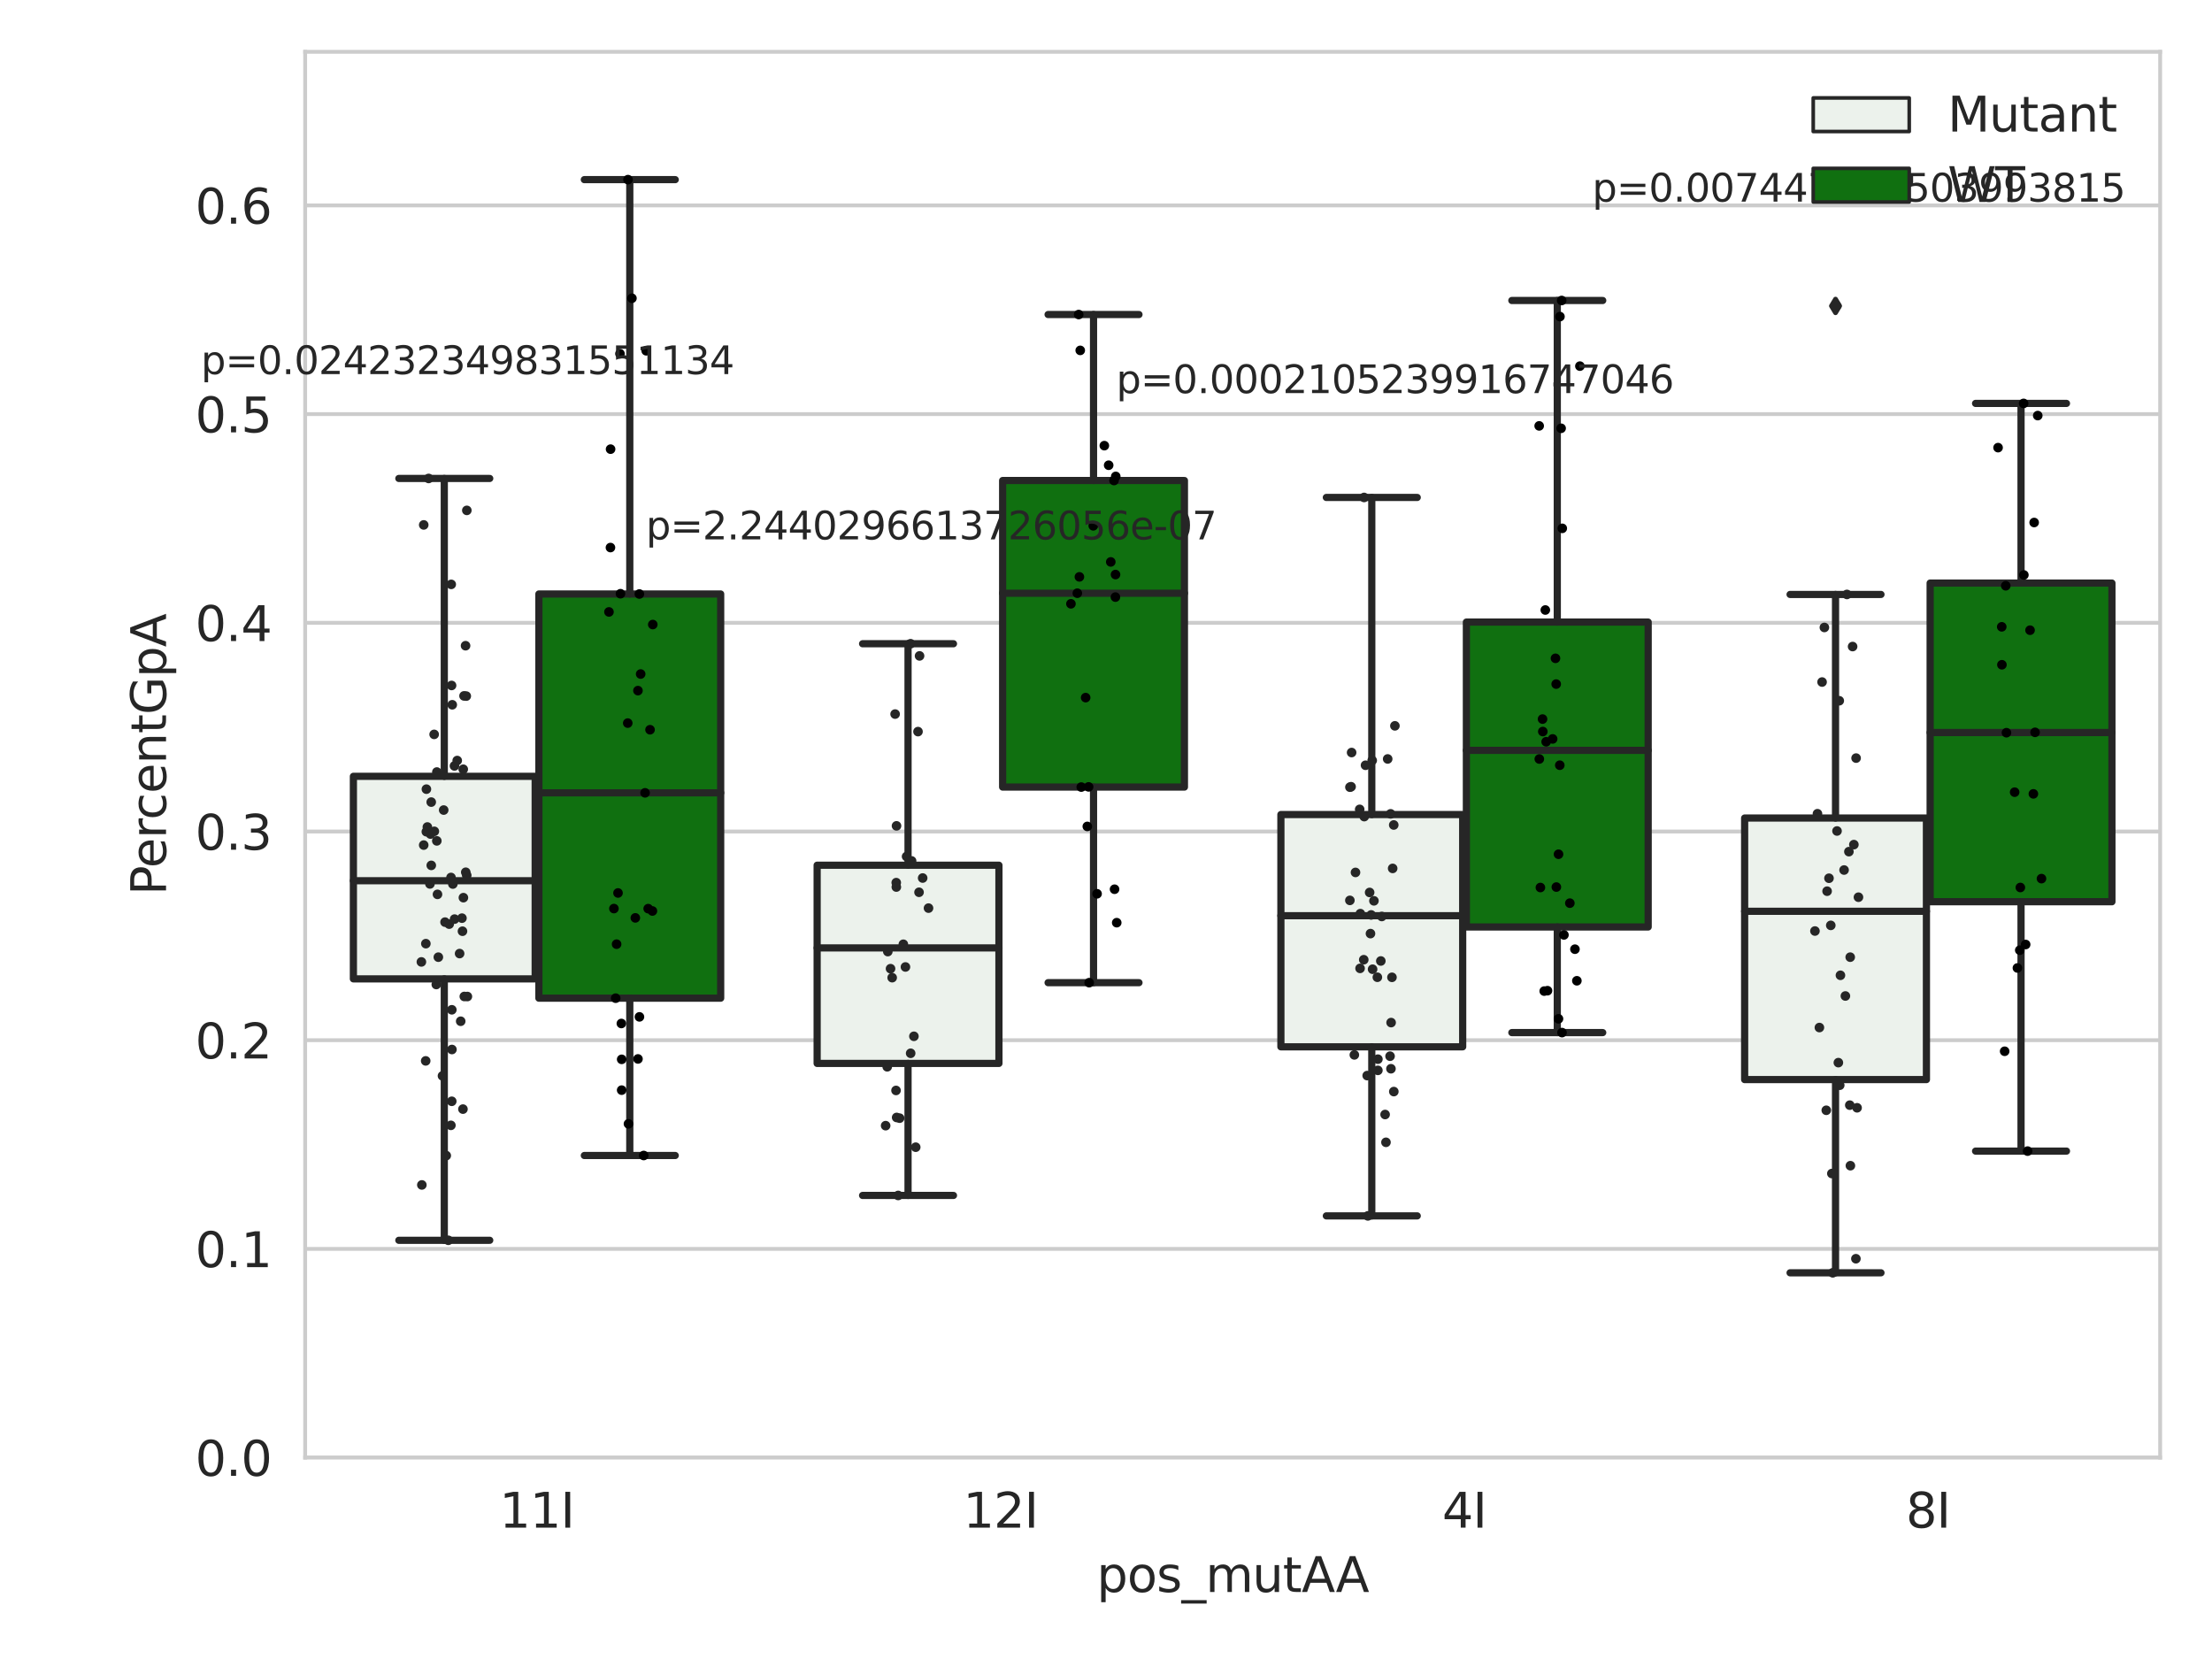 <?xml version="1.0" encoding="utf-8" standalone="no"?>
<!DOCTYPE svg PUBLIC "-//W3C//DTD SVG 1.1//EN"
  "http://www.w3.org/Graphics/SVG/1.1/DTD/svg11.dtd">
<svg xmlns:xlink="http://www.w3.org/1999/xlink" width="460.8pt" height="345.6pt" viewBox="0 0 460.8 345.6" xmlns="http://www.w3.org/2000/svg" version="1.1">
 <defs>
  <style type="text/css">*{stroke-linejoin: round; stroke-linecap: butt}</style>
 </defs>
 <g id="figure_1">
  <g id="patch_1">
   <path d="M 0 345.6 
L 460.8 345.6 
L 460.8 0 
L 0 0 
z
" style="fill: #ffffff"/>
  </g>
  <g id="axes_1">
   <g id="patch_2">
    <path d="M 63.571 303.64 
L 450 303.64 
L 450 10.8 
L 63.571 10.8 
z
" style="fill: #ffffff"/>
   </g>
   <g id="matplotlib.axis_1">
    <g id="xtick_1">
     <g id="text_1">
      <!-- 11I -->
      <g style="fill: #262626" transform="translate(104.037 318.238)scale(0.1 -0.1)">
       <defs>
        <path id="DejaVuSans-31" d="M 794 531 
L 1825 531 
L 1825 4091 
L 703 3866 
L 703 4441 
L 1819 4666 
L 2450 4666 
L 2450 531 
L 3481 531 
L 3481 0 
L 794 0 
L 794 531 
z
" transform="scale(0.016)"/>
        <path id="DejaVuSans-49" d="M 628 4666 
L 1259 4666 
L 1259 0 
L 628 0 
L 628 4666 
z
" transform="scale(0.016)"/>
       </defs>
       <use xlink:href="#DejaVuSans-31"/>
       <use xlink:href="#DejaVuSans-31" x="63.623"/>
       <use xlink:href="#DejaVuSans-49" x="127.246"/>
      </g>
     </g>
    </g>
    <g id="xtick_2">
     <g id="text_2">
      <!-- 12I -->
      <g style="fill: #262626" transform="translate(200.645 318.238)scale(0.1 -0.1)">
       <defs>
        <path id="DejaVuSans-32" d="M 1228 531 
L 3431 531 
L 3431 0 
L 469 0 
L 469 531 
Q 828 903 1448 1529 
Q 2069 2156 2228 2338 
Q 2531 2678 2651 2914 
Q 2772 3150 2772 3378 
Q 2772 3750 2511 3984 
Q 2250 4219 1831 4219 
Q 1534 4219 1204 4116 
Q 875 4013 500 3803 
L 500 4441 
Q 881 4594 1212 4672 
Q 1544 4750 1819 4750 
Q 2544 4750 2975 4387 
Q 3406 4025 3406 3419 
Q 3406 3131 3298 2873 
Q 3191 2616 2906 2266 
Q 2828 2175 2409 1742 
Q 1991 1309 1228 531 
z
" transform="scale(0.016)"/>
       </defs>
       <use xlink:href="#DejaVuSans-31"/>
       <use xlink:href="#DejaVuSans-32" x="63.623"/>
       <use xlink:href="#DejaVuSans-49" x="127.246"/>
      </g>
     </g>
    </g>
    <g id="xtick_3">
     <g id="text_3">
      <!-- 4I -->
      <g style="fill: #262626" transform="translate(300.433 318.238)scale(0.1 -0.1)">
       <defs>
        <path id="DejaVuSans-34" d="M 2419 4116 
L 825 1625 
L 2419 1625 
L 2419 4116 
z
M 2253 4666 
L 3047 4666 
L 3047 1625 
L 3713 1625 
L 3713 1100 
L 3047 1100 
L 3047 0 
L 2419 0 
L 2419 1100 
L 313 1100 
L 313 1709 
L 2253 4666 
z
" transform="scale(0.016)"/>
       </defs>
       <use xlink:href="#DejaVuSans-34"/>
       <use xlink:href="#DejaVuSans-49" x="63.623"/>
      </g>
     </g>
    </g>
    <g id="xtick_4">
     <g id="text_4">
      <!-- 8I -->
      <g style="fill: #262626" transform="translate(397.04 318.238)scale(0.1 -0.1)">
       <defs>
        <path id="DejaVuSans-38" d="M 2034 2216 
Q 1584 2216 1326 1975 
Q 1069 1734 1069 1313 
Q 1069 891 1326 650 
Q 1584 409 2034 409 
Q 2484 409 2743 651 
Q 3003 894 3003 1313 
Q 3003 1734 2745 1975 
Q 2488 2216 2034 2216 
z
M 1403 2484 
Q 997 2584 770 2862 
Q 544 3141 544 3541 
Q 544 4100 942 4425 
Q 1341 4750 2034 4750 
Q 2731 4750 3128 4425 
Q 3525 4100 3525 3541 
Q 3525 3141 3298 2862 
Q 3072 2584 2669 2484 
Q 3125 2378 3379 2068 
Q 3634 1759 3634 1313 
Q 3634 634 3220 271 
Q 2806 -91 2034 -91 
Q 1263 -91 848 271 
Q 434 634 434 1313 
Q 434 1759 690 2068 
Q 947 2378 1403 2484 
z
M 1172 3481 
Q 1172 3119 1398 2916 
Q 1625 2713 2034 2713 
Q 2441 2713 2670 2916 
Q 2900 3119 2900 3481 
Q 2900 3844 2670 4047 
Q 2441 4250 2034 4250 
Q 1625 4250 1398 4047 
Q 1172 3844 1172 3481 
z
" transform="scale(0.016)"/>
       </defs>
       <use xlink:href="#DejaVuSans-38"/>
       <use xlink:href="#DejaVuSans-49" x="63.623"/>
      </g>
     </g>
    </g>
    <g id="text_5">
     <!-- pos_mutAA -->
     <g style="fill: #262626" transform="translate(228.47 331.638)scale(0.1 -0.1)">
      <defs>
       <path id="DejaVuSans-70" d="M 1159 525 
L 1159 -1331 
L 581 -1331 
L 581 3500 
L 1159 3500 
L 1159 2969 
Q 1341 3281 1617 3432 
Q 1894 3584 2278 3584 
Q 2916 3584 3314 3078 
Q 3713 2572 3713 1747 
Q 3713 922 3314 415 
Q 2916 -91 2278 -91 
Q 1894 -91 1617 61 
Q 1341 213 1159 525 
z
M 3116 1747 
Q 3116 2381 2855 2742 
Q 2594 3103 2138 3103 
Q 1681 3103 1420 2742 
Q 1159 2381 1159 1747 
Q 1159 1113 1420 752 
Q 1681 391 2138 391 
Q 2594 391 2855 752 
Q 3116 1113 3116 1747 
z
" transform="scale(0.016)"/>
       <path id="DejaVuSans-6f" d="M 1959 3097 
Q 1497 3097 1228 2736 
Q 959 2375 959 1747 
Q 959 1119 1226 758 
Q 1494 397 1959 397 
Q 2419 397 2687 759 
Q 2956 1122 2956 1747 
Q 2956 2369 2687 2733 
Q 2419 3097 1959 3097 
z
M 1959 3584 
Q 2709 3584 3137 3096 
Q 3566 2609 3566 1747 
Q 3566 888 3137 398 
Q 2709 -91 1959 -91 
Q 1206 -91 779 398 
Q 353 888 353 1747 
Q 353 2609 779 3096 
Q 1206 3584 1959 3584 
z
" transform="scale(0.016)"/>
       <path id="DejaVuSans-73" d="M 2834 3397 
L 2834 2853 
Q 2591 2978 2328 3040 
Q 2066 3103 1784 3103 
Q 1356 3103 1142 2972 
Q 928 2841 928 2578 
Q 928 2378 1081 2264 
Q 1234 2150 1697 2047 
L 1894 2003 
Q 2506 1872 2764 1633 
Q 3022 1394 3022 966 
Q 3022 478 2636 193 
Q 2250 -91 1575 -91 
Q 1294 -91 989 -36 
Q 684 19 347 128 
L 347 722 
Q 666 556 975 473 
Q 1284 391 1588 391 
Q 1994 391 2212 530 
Q 2431 669 2431 922 
Q 2431 1156 2273 1281 
Q 2116 1406 1581 1522 
L 1381 1569 
Q 847 1681 609 1914 
Q 372 2147 372 2553 
Q 372 3047 722 3315 
Q 1072 3584 1716 3584 
Q 2034 3584 2315 3537 
Q 2597 3491 2834 3397 
z
" transform="scale(0.016)"/>
       <path id="DejaVuSans-5f" d="M 3263 -1063 
L 3263 -1509 
L -63 -1509 
L -63 -1063 
L 3263 -1063 
z
" transform="scale(0.016)"/>
       <path id="DejaVuSans-6d" d="M 3328 2828 
Q 3544 3216 3844 3400 
Q 4144 3584 4550 3584 
Q 5097 3584 5394 3201 
Q 5691 2819 5691 2113 
L 5691 0 
L 5113 0 
L 5113 2094 
Q 5113 2597 4934 2840 
Q 4756 3084 4391 3084 
Q 3944 3084 3684 2787 
Q 3425 2491 3425 1978 
L 3425 0 
L 2847 0 
L 2847 2094 
Q 2847 2600 2669 2842 
Q 2491 3084 2119 3084 
Q 1678 3084 1418 2786 
Q 1159 2488 1159 1978 
L 1159 0 
L 581 0 
L 581 3500 
L 1159 3500 
L 1159 2956 
Q 1356 3278 1631 3431 
Q 1906 3584 2284 3584 
Q 2666 3584 2933 3390 
Q 3200 3197 3328 2828 
z
" transform="scale(0.016)"/>
       <path id="DejaVuSans-75" d="M 544 1381 
L 544 3500 
L 1119 3500 
L 1119 1403 
Q 1119 906 1312 657 
Q 1506 409 1894 409 
Q 2359 409 2629 706 
Q 2900 1003 2900 1516 
L 2900 3500 
L 3475 3500 
L 3475 0 
L 2900 0 
L 2900 538 
Q 2691 219 2414 64 
Q 2138 -91 1772 -91 
Q 1169 -91 856 284 
Q 544 659 544 1381 
z
M 1991 3584 
L 1991 3584 
z
" transform="scale(0.016)"/>
       <path id="DejaVuSans-74" d="M 1172 4494 
L 1172 3500 
L 2356 3500 
L 2356 3053 
L 1172 3053 
L 1172 1153 
Q 1172 725 1289 603 
Q 1406 481 1766 481 
L 2356 481 
L 2356 0 
L 1766 0 
Q 1100 0 847 248 
Q 594 497 594 1153 
L 594 3053 
L 172 3053 
L 172 3500 
L 594 3500 
L 594 4494 
L 1172 4494 
z
" transform="scale(0.016)"/>
       <path id="DejaVuSans-41" d="M 2188 4044 
L 1331 1722 
L 3047 1722 
L 2188 4044 
z
M 1831 4666 
L 2547 4666 
L 4325 0 
L 3669 0 
L 3244 1197 
L 1141 1197 
L 716 0 
L 50 0 
L 1831 4666 
z
" transform="scale(0.016)"/>
      </defs>
      <use xlink:href="#DejaVuSans-70"/>
      <use xlink:href="#DejaVuSans-6f" x="63.477"/>
      <use xlink:href="#DejaVuSans-73" x="124.658"/>
      <use xlink:href="#DejaVuSans-5f" x="176.758"/>
      <use xlink:href="#DejaVuSans-6d" x="226.758"/>
      <use xlink:href="#DejaVuSans-75" x="324.17"/>
      <use xlink:href="#DejaVuSans-74" x="387.549"/>
      <use xlink:href="#DejaVuSans-41" x="426.758"/>
      <use xlink:href="#DejaVuSans-41" x="497.916"/>
     </g>
    </g>
   </g>
   <g id="matplotlib.axis_2">
    <g id="ytick_1">
     <g id="line2d_1">
      <path d="M 63.571 303.64 
L 450 303.64 
" clip-path="url(#p6f2df3a36a)" style="fill: none; stroke: #cccccc; stroke-width: 0.8; stroke-linecap: round"/>
     </g>
     <g id="text_6">
      <!-- 0.0 -->
      <g style="fill: #262626" transform="translate(40.668 307.439)scale(0.1 -0.1)">
       <defs>
        <path id="DejaVuSans-30" d="M 2034 4250 
Q 1547 4250 1301 3770 
Q 1056 3291 1056 2328 
Q 1056 1369 1301 889 
Q 1547 409 2034 409 
Q 2525 409 2770 889 
Q 3016 1369 3016 2328 
Q 3016 3291 2770 3770 
Q 2525 4250 2034 4250 
z
M 2034 4750 
Q 2819 4750 3233 4129 
Q 3647 3509 3647 2328 
Q 3647 1150 3233 529 
Q 2819 -91 2034 -91 
Q 1250 -91 836 529 
Q 422 1150 422 2328 
Q 422 3509 836 4129 
Q 1250 4750 2034 4750 
z
" transform="scale(0.016)"/>
        <path id="DejaVuSans-2e" d="M 684 794 
L 1344 794 
L 1344 0 
L 684 0 
L 684 794 
z
" transform="scale(0.016)"/>
       </defs>
       <use xlink:href="#DejaVuSans-30"/>
       <use xlink:href="#DejaVuSans-2e" x="63.623"/>
       <use xlink:href="#DejaVuSans-30" x="95.41"/>
      </g>
     </g>
    </g>
    <g id="ytick_2">
     <g id="line2d_2">
      <path d="M 63.571 260.165 
L 450 260.165 
" clip-path="url(#p6f2df3a36a)" style="fill: none; stroke: #cccccc; stroke-width: 0.8; stroke-linecap: round"/>
     </g>
     <g id="text_7">
      <!-- 0.1 -->
      <g style="fill: #262626" transform="translate(40.668 263.965)scale(0.1 -0.1)">
       <use xlink:href="#DejaVuSans-30"/>
       <use xlink:href="#DejaVuSans-2e" x="63.623"/>
       <use xlink:href="#DejaVuSans-31" x="95.41"/>
      </g>
     </g>
    </g>
    <g id="ytick_3">
     <g id="line2d_3">
      <path d="M 63.571 216.691 
L 450 216.691 
" clip-path="url(#p6f2df3a36a)" style="fill: none; stroke: #cccccc; stroke-width: 0.8; stroke-linecap: round"/>
     </g>
     <g id="text_8">
      <!-- 0.2 -->
      <g style="fill: #262626" transform="translate(40.668 220.49)scale(0.1 -0.1)">
       <use xlink:href="#DejaVuSans-30"/>
       <use xlink:href="#DejaVuSans-2e" x="63.623"/>
       <use xlink:href="#DejaVuSans-32" x="95.41"/>
      </g>
     </g>
    </g>
    <g id="ytick_4">
     <g id="line2d_4">
      <path d="M 63.571 173.216 
L 450 173.216 
" clip-path="url(#p6f2df3a36a)" style="fill: none; stroke: #cccccc; stroke-width: 0.8; stroke-linecap: round"/>
     </g>
     <g id="text_9">
      <!-- 0.3 -->
      <g style="fill: #262626" transform="translate(40.668 177.015)scale(0.1 -0.1)">
       <defs>
        <path id="DejaVuSans-33" d="M 2597 2516 
Q 3050 2419 3304 2112 
Q 3559 1806 3559 1356 
Q 3559 666 3084 287 
Q 2609 -91 1734 -91 
Q 1441 -91 1130 -33 
Q 819 25 488 141 
L 488 750 
Q 750 597 1062 519 
Q 1375 441 1716 441 
Q 2309 441 2620 675 
Q 2931 909 2931 1356 
Q 2931 1769 2642 2001 
Q 2353 2234 1838 2234 
L 1294 2234 
L 1294 2753 
L 1863 2753 
Q 2328 2753 2575 2939 
Q 2822 3125 2822 3475 
Q 2822 3834 2567 4026 
Q 2313 4219 1838 4219 
Q 1578 4219 1281 4162 
Q 984 4106 628 3988 
L 628 4550 
Q 988 4650 1302 4700 
Q 1616 4750 1894 4750 
Q 2613 4750 3031 4423 
Q 3450 4097 3450 3541 
Q 3450 3153 3228 2886 
Q 3006 2619 2597 2516 
z
" transform="scale(0.016)"/>
       </defs>
       <use xlink:href="#DejaVuSans-30"/>
       <use xlink:href="#DejaVuSans-2e" x="63.623"/>
       <use xlink:href="#DejaVuSans-33" x="95.41"/>
      </g>
     </g>
    </g>
    <g id="ytick_5">
     <g id="line2d_5">
      <path d="M 63.571 129.741 
L 450 129.741 
" clip-path="url(#p6f2df3a36a)" style="fill: none; stroke: #cccccc; stroke-width: 0.8; stroke-linecap: round"/>
     </g>
     <g id="text_10">
      <!-- 0.4 -->
      <g style="fill: #262626" transform="translate(40.668 133.541)scale(0.1 -0.1)">
       <use xlink:href="#DejaVuSans-30"/>
       <use xlink:href="#DejaVuSans-2e" x="63.623"/>
       <use xlink:href="#DejaVuSans-34" x="95.41"/>
      </g>
     </g>
    </g>
    <g id="ytick_6">
     <g id="line2d_6">
      <path d="M 63.571 86.267 
L 450 86.267 
" clip-path="url(#p6f2df3a36a)" style="fill: none; stroke: #cccccc; stroke-width: 0.8; stroke-linecap: round"/>
     </g>
     <g id="text_11">
      <!-- 0.5 -->
      <g style="fill: #262626" transform="translate(40.668 90.066)scale(0.1 -0.1)">
       <defs>
        <path id="DejaVuSans-35" d="M 691 4666 
L 3169 4666 
L 3169 4134 
L 1269 4134 
L 1269 2991 
Q 1406 3038 1543 3061 
Q 1681 3084 1819 3084 
Q 2600 3084 3056 2656 
Q 3513 2228 3513 1497 
Q 3513 744 3044 326 
Q 2575 -91 1722 -91 
Q 1428 -91 1123 -41 
Q 819 9 494 109 
L 494 744 
Q 775 591 1075 516 
Q 1375 441 1709 441 
Q 2250 441 2565 725 
Q 2881 1009 2881 1497 
Q 2881 1984 2565 2268 
Q 2250 2553 1709 2553 
Q 1456 2553 1204 2497 
Q 953 2441 691 2322 
L 691 4666 
z
" transform="scale(0.016)"/>
       </defs>
       <use xlink:href="#DejaVuSans-30"/>
       <use xlink:href="#DejaVuSans-2e" x="63.623"/>
       <use xlink:href="#DejaVuSans-35" x="95.41"/>
      </g>
     </g>
    </g>
    <g id="ytick_7">
     <g id="line2d_7">
      <path d="M 63.571 42.792 
L 450 42.792 
" clip-path="url(#p6f2df3a36a)" style="fill: none; stroke: #cccccc; stroke-width: 0.8; stroke-linecap: round"/>
     </g>
     <g id="text_12">
      <!-- 0.6 -->
      <g style="fill: #262626" transform="translate(40.668 46.591)scale(0.1 -0.1)">
       <defs>
        <path id="DejaVuSans-36" d="M 2113 2584 
Q 1688 2584 1439 2293 
Q 1191 2003 1191 1497 
Q 1191 994 1439 701 
Q 1688 409 2113 409 
Q 2538 409 2786 701 
Q 3034 994 3034 1497 
Q 3034 2003 2786 2293 
Q 2538 2584 2113 2584 
z
M 3366 4563 
L 3366 3988 
Q 3128 4100 2886 4159 
Q 2644 4219 2406 4219 
Q 1781 4219 1451 3797 
Q 1122 3375 1075 2522 
Q 1259 2794 1537 2939 
Q 1816 3084 2150 3084 
Q 2853 3084 3261 2657 
Q 3669 2231 3669 1497 
Q 3669 778 3244 343 
Q 2819 -91 2113 -91 
Q 1303 -91 875 529 
Q 447 1150 447 2328 
Q 447 3434 972 4092 
Q 1497 4750 2381 4750 
Q 2619 4750 2861 4703 
Q 3103 4656 3366 4563 
z
" transform="scale(0.016)"/>
       </defs>
       <use xlink:href="#DejaVuSans-30"/>
       <use xlink:href="#DejaVuSans-2e" x="63.623"/>
       <use xlink:href="#DejaVuSans-36" x="95.41"/>
      </g>
     </g>
    </g>
    <g id="text_13">
     <!-- PercentGpA -->
     <g style="fill: #262626" transform="translate(34.588 186.497)rotate(-90)scale(0.1 -0.1)">
      <defs>
       <path id="DejaVuSans-50" d="M 1259 4147 
L 1259 2394 
L 2053 2394 
Q 2494 2394 2734 2622 
Q 2975 2850 2975 3272 
Q 2975 3691 2734 3919 
Q 2494 4147 2053 4147 
L 1259 4147 
z
M 628 4666 
L 2053 4666 
Q 2838 4666 3239 4311 
Q 3641 3956 3641 3272 
Q 3641 2581 3239 2228 
Q 2838 1875 2053 1875 
L 1259 1875 
L 1259 0 
L 628 0 
L 628 4666 
z
" transform="scale(0.016)"/>
       <path id="DejaVuSans-65" d="M 3597 1894 
L 3597 1613 
L 953 1613 
Q 991 1019 1311 708 
Q 1631 397 2203 397 
Q 2534 397 2845 478 
Q 3156 559 3463 722 
L 3463 178 
Q 3153 47 2828 -22 
Q 2503 -91 2169 -91 
Q 1331 -91 842 396 
Q 353 884 353 1716 
Q 353 2575 817 3079 
Q 1281 3584 2069 3584 
Q 2775 3584 3186 3129 
Q 3597 2675 3597 1894 
z
M 3022 2063 
Q 3016 2534 2758 2815 
Q 2500 3097 2075 3097 
Q 1594 3097 1305 2825 
Q 1016 2553 972 2059 
L 3022 2063 
z
" transform="scale(0.016)"/>
       <path id="DejaVuSans-72" d="M 2631 2963 
Q 2534 3019 2420 3045 
Q 2306 3072 2169 3072 
Q 1681 3072 1420 2755 
Q 1159 2438 1159 1844 
L 1159 0 
L 581 0 
L 581 3500 
L 1159 3500 
L 1159 2956 
Q 1341 3275 1631 3429 
Q 1922 3584 2338 3584 
Q 2397 3584 2469 3576 
Q 2541 3569 2628 3553 
L 2631 2963 
z
" transform="scale(0.016)"/>
       <path id="DejaVuSans-63" d="M 3122 3366 
L 3122 2828 
Q 2878 2963 2633 3030 
Q 2388 3097 2138 3097 
Q 1578 3097 1268 2742 
Q 959 2388 959 1747 
Q 959 1106 1268 751 
Q 1578 397 2138 397 
Q 2388 397 2633 464 
Q 2878 531 3122 666 
L 3122 134 
Q 2881 22 2623 -34 
Q 2366 -91 2075 -91 
Q 1284 -91 818 406 
Q 353 903 353 1747 
Q 353 2603 823 3093 
Q 1294 3584 2113 3584 
Q 2378 3584 2631 3529 
Q 2884 3475 3122 3366 
z
" transform="scale(0.016)"/>
       <path id="DejaVuSans-6e" d="M 3513 2113 
L 3513 0 
L 2938 0 
L 2938 2094 
Q 2938 2591 2744 2837 
Q 2550 3084 2163 3084 
Q 1697 3084 1428 2787 
Q 1159 2491 1159 1978 
L 1159 0 
L 581 0 
L 581 3500 
L 1159 3500 
L 1159 2956 
Q 1366 3272 1645 3428 
Q 1925 3584 2291 3584 
Q 2894 3584 3203 3211 
Q 3513 2838 3513 2113 
z
" transform="scale(0.016)"/>
       <path id="DejaVuSans-47" d="M 3809 666 
L 3809 1919 
L 2778 1919 
L 2778 2438 
L 4434 2438 
L 4434 434 
Q 4069 175 3628 42 
Q 3188 -91 2688 -91 
Q 1594 -91 976 548 
Q 359 1188 359 2328 
Q 359 3472 976 4111 
Q 1594 4750 2688 4750 
Q 3144 4750 3555 4637 
Q 3966 4525 4313 4306 
L 4313 3634 
Q 3963 3931 3569 4081 
Q 3175 4231 2741 4231 
Q 1884 4231 1454 3753 
Q 1025 3275 1025 2328 
Q 1025 1384 1454 906 
Q 1884 428 2741 428 
Q 3075 428 3337 486 
Q 3600 544 3809 666 
z
" transform="scale(0.016)"/>
      </defs>
      <use xlink:href="#DejaVuSans-50"/>
      <use xlink:href="#DejaVuSans-65" x="56.678"/>
      <use xlink:href="#DejaVuSans-72" x="118.201"/>
      <use xlink:href="#DejaVuSans-63" x="157.064"/>
      <use xlink:href="#DejaVuSans-65" x="212.045"/>
      <use xlink:href="#DejaVuSans-6e" x="273.568"/>
      <use xlink:href="#DejaVuSans-74" x="336.947"/>
      <use xlink:href="#DejaVuSans-47" x="376.156"/>
      <use xlink:href="#DejaVuSans-70" x="453.646"/>
      <use xlink:href="#DejaVuSans-41" x="517.123"/>
     </g>
    </g>
   </g>
   <g id="patch_3">
    <path d="M 73.618 203.915 
L 111.488 203.915 
L 111.488 161.721 
L 73.618 161.721 
L 73.618 203.915 
z
" clip-path="url(#p6f2df3a36a)" style="fill: #ecf2ec; stroke: #262626; stroke-width: 1.5; stroke-linejoin: miter"/>
   </g>
   <g id="patch_4">
    <path d="M 112.261 207.939 
L 150.131 207.939 
L 150.131 123.739 
L 112.261 123.739 
L 112.261 207.939 
z
" clip-path="url(#p6f2df3a36a)" style="fill: #107010; stroke: #262626; stroke-width: 1.5; stroke-linejoin: miter"/>
   </g>
   <g id="patch_5">
    <path d="M 170.226 221.53 
L 208.096 221.53 
L 208.096 180.238 
L 170.226 180.238 
L 170.226 221.53 
z
" clip-path="url(#p6f2df3a36a)" style="fill: #ecf2ec; stroke: #262626; stroke-width: 1.5; stroke-linejoin: miter"/>
   </g>
   <g id="patch_6">
    <path d="M 208.868 163.962 
L 246.738 163.962 
L 246.738 100.101 
L 208.868 100.101 
L 208.868 163.962 
z
" clip-path="url(#p6f2df3a36a)" style="fill: #107010; stroke: #262626; stroke-width: 1.5; stroke-linejoin: miter"/>
   </g>
   <g id="patch_7">
    <path d="M 266.833 218.07 
L 304.703 218.07 
L 304.703 169.683 
L 266.833 169.683 
L 266.833 218.07 
z
" clip-path="url(#p6f2df3a36a)" style="fill: #ecf2ec; stroke: #262626; stroke-width: 1.5; stroke-linejoin: miter"/>
   </g>
   <g id="patch_8">
    <path d="M 305.476 193.106 
L 343.346 193.106 
L 343.346 129.591 
L 305.476 129.591 
L 305.476 193.106 
z
" clip-path="url(#p6f2df3a36a)" style="fill: #107010; stroke: #262626; stroke-width: 1.5; stroke-linejoin: miter"/>
   </g>
   <g id="patch_9">
    <path d="M 363.44 224.898 
L 401.31 224.898 
L 401.31 170.412 
L 363.44 170.412 
L 363.44 224.898 
z
" clip-path="url(#p6f2df3a36a)" style="fill: #ecf2ec; stroke: #262626; stroke-width: 1.5; stroke-linejoin: miter"/>
   </g>
   <g id="patch_10">
    <path d="M 402.083 187.85 
L 439.953 187.85 
L 439.953 121.464 
L 402.083 121.464 
L 402.083 187.85 
z
" clip-path="url(#p6f2df3a36a)" style="fill: #107010; stroke: #262626; stroke-width: 1.5; stroke-linejoin: miter"/>
   </g>
   <g id="patch_11">
    <path d="M 111.875 303.64 
L 111.875 303.64 
L 111.875 303.64 
L 111.875 303.64 
z
" clip-path="url(#p6f2df3a36a)" style="fill: #ecf2ec; stroke: #262626; stroke-width: 0.75; stroke-linejoin: miter"/>
   </g>
   <g id="patch_12">
    <path d="M 111.875 303.64 
L 111.875 303.64 
L 111.875 303.64 
L 111.875 303.64 
z
" clip-path="url(#p6f2df3a36a)" style="fill: #107010; stroke: #262626; stroke-width: 0.75; stroke-linejoin: miter"/>
   </g>
   <g id="PathCollection_1"/>
   <g id="PathCollection_2"/>
   <g id="line2d_8">
    <path d="M 92.553 203.915 
L 92.553 258.377 
" clip-path="url(#p6f2df3a36a)" style="fill: none; stroke: #262626; stroke-width: 1.5; stroke-linecap: round"/>
   </g>
   <g id="line2d_9">
    <path d="M 92.553 161.721 
L 92.553 99.671 
" clip-path="url(#p6f2df3a36a)" style="fill: none; stroke: #262626; stroke-width: 1.5; stroke-linecap: round"/>
   </g>
   <g id="line2d_10">
    <path d="M 83.086 258.377 
L 102.021 258.377 
" clip-path="url(#p6f2df3a36a)" style="fill: none; stroke: #262626; stroke-width: 1.5; stroke-linecap: round"/>
   </g>
   <g id="line2d_11">
    <path d="M 83.086 99.671 
L 102.021 99.671 
" clip-path="url(#p6f2df3a36a)" style="fill: none; stroke: #262626; stroke-width: 1.5; stroke-linecap: round"/>
   </g>
   <g id="line2d_12"/>
   <g id="line2d_13">
    <path d="M 131.196 207.939 
L 131.196 240.712 
" clip-path="url(#p6f2df3a36a)" style="fill: none; stroke: #262626; stroke-width: 1.5; stroke-linecap: round"/>
   </g>
   <g id="line2d_14">
    <path d="M 131.196 123.739 
L 131.196 37.422 
" clip-path="url(#p6f2df3a36a)" style="fill: none; stroke: #262626; stroke-width: 1.5; stroke-linecap: round"/>
   </g>
   <g id="line2d_15">
    <path d="M 121.729 240.712 
L 140.664 240.712 
" clip-path="url(#p6f2df3a36a)" style="fill: none; stroke: #262626; stroke-width: 1.5; stroke-linecap: round"/>
   </g>
   <g id="line2d_16">
    <path d="M 121.729 37.422 
L 140.664 37.422 
" clip-path="url(#p6f2df3a36a)" style="fill: none; stroke: #262626; stroke-width: 1.5; stroke-linecap: round"/>
   </g>
   <g id="line2d_17"/>
   <g id="line2d_18">
    <path d="M 189.161 221.53 
L 189.161 249.032 
" clip-path="url(#p6f2df3a36a)" style="fill: none; stroke: #262626; stroke-width: 1.5; stroke-linecap: round"/>
   </g>
   <g id="line2d_19">
    <path d="M 189.161 180.238 
L 189.161 134.102 
" clip-path="url(#p6f2df3a36a)" style="fill: none; stroke: #262626; stroke-width: 1.5; stroke-linecap: round"/>
   </g>
   <g id="line2d_20">
    <path d="M 179.693 249.032 
L 198.628 249.032 
" clip-path="url(#p6f2df3a36a)" style="fill: none; stroke: #262626; stroke-width: 1.5; stroke-linecap: round"/>
   </g>
   <g id="line2d_21">
    <path d="M 179.693 134.102 
L 198.628 134.102 
" clip-path="url(#p6f2df3a36a)" style="fill: none; stroke: #262626; stroke-width: 1.5; stroke-linecap: round"/>
   </g>
   <g id="line2d_22"/>
   <g id="line2d_23">
    <path d="M 227.803 163.962 
L 227.803 204.709 
" clip-path="url(#p6f2df3a36a)" style="fill: none; stroke: #262626; stroke-width: 1.5; stroke-linecap: round"/>
   </g>
   <g id="line2d_24">
    <path d="M 227.803 100.101 
L 227.803 65.522 
" clip-path="url(#p6f2df3a36a)" style="fill: none; stroke: #262626; stroke-width: 1.5; stroke-linecap: round"/>
   </g>
   <g id="line2d_25">
    <path d="M 218.336 204.709 
L 237.271 204.709 
" clip-path="url(#p6f2df3a36a)" style="fill: none; stroke: #262626; stroke-width: 1.5; stroke-linecap: round"/>
   </g>
   <g id="line2d_26">
    <path d="M 218.336 65.522 
L 237.271 65.522 
" clip-path="url(#p6f2df3a36a)" style="fill: none; stroke: #262626; stroke-width: 1.5; stroke-linecap: round"/>
   </g>
   <g id="line2d_27"/>
   <g id="line2d_28">
    <path d="M 285.768 218.07 
L 285.768 253.29 
" clip-path="url(#p6f2df3a36a)" style="fill: none; stroke: #262626; stroke-width: 1.5; stroke-linecap: round"/>
   </g>
   <g id="line2d_29">
    <path d="M 285.768 169.683 
L 285.768 103.629 
" clip-path="url(#p6f2df3a36a)" style="fill: none; stroke: #262626; stroke-width: 1.5; stroke-linecap: round"/>
   </g>
   <g id="line2d_30">
    <path d="M 276.3 253.29 
L 295.235 253.29 
" clip-path="url(#p6f2df3a36a)" style="fill: none; stroke: #262626; stroke-width: 1.5; stroke-linecap: round"/>
   </g>
   <g id="line2d_31">
    <path d="M 276.3 103.629 
L 295.235 103.629 
" clip-path="url(#p6f2df3a36a)" style="fill: none; stroke: #262626; stroke-width: 1.5; stroke-linecap: round"/>
   </g>
   <g id="line2d_32"/>
   <g id="line2d_33">
    <path d="M 324.411 193.106 
L 324.411 215.108 
" clip-path="url(#p6f2df3a36a)" style="fill: none; stroke: #262626; stroke-width: 1.5; stroke-linecap: round"/>
   </g>
   <g id="line2d_34">
    <path d="M 324.411 129.591 
L 324.411 62.599 
" clip-path="url(#p6f2df3a36a)" style="fill: none; stroke: #262626; stroke-width: 1.5; stroke-linecap: round"/>
   </g>
   <g id="line2d_35">
    <path d="M 314.943 215.108 
L 333.878 215.108 
" clip-path="url(#p6f2df3a36a)" style="fill: none; stroke: #262626; stroke-width: 1.5; stroke-linecap: round"/>
   </g>
   <g id="line2d_36">
    <path d="M 314.943 62.599 
L 333.878 62.599 
" clip-path="url(#p6f2df3a36a)" style="fill: none; stroke: #262626; stroke-width: 1.5; stroke-linecap: round"/>
   </g>
   <g id="line2d_37"/>
   <g id="line2d_38">
    <path d="M 382.375 224.898 
L 382.375 265.147 
" clip-path="url(#p6f2df3a36a)" style="fill: none; stroke: #262626; stroke-width: 1.5; stroke-linecap: round"/>
   </g>
   <g id="line2d_39">
    <path d="M 382.375 170.412 
L 382.375 123.834 
" clip-path="url(#p6f2df3a36a)" style="fill: none; stroke: #262626; stroke-width: 1.5; stroke-linecap: round"/>
   </g>
   <g id="line2d_40">
    <path d="M 372.907 265.147 
L 391.842 265.147 
" clip-path="url(#p6f2df3a36a)" style="fill: none; stroke: #262626; stroke-width: 1.5; stroke-linecap: round"/>
   </g>
   <g id="line2d_41">
    <path d="M 372.907 123.834 
L 391.842 123.834 
" clip-path="url(#p6f2df3a36a)" style="fill: none; stroke: #262626; stroke-width: 1.5; stroke-linecap: round"/>
   </g>
   <g id="line2d_42">
    <defs>
     <path id="me0499242d9" d="M -0 1.414 
L 0.849 0 
L 0 -1.414 
L -0.849 -0 
z
" style="stroke: #262626; stroke-linejoin: miter"/>
    </defs>
    <g clip-path="url(#p6f2df3a36a)">
     <use xlink:href="#me0499242d9" x="382.375" y="63.733" style="fill: #262626; stroke: #262626; stroke-linejoin: miter"/>
    </g>
   </g>
   <g id="line2d_43">
    <path d="M 421.018 187.85 
L 421.018 239.796 
" clip-path="url(#p6f2df3a36a)" style="fill: none; stroke: #262626; stroke-width: 1.5; stroke-linecap: round"/>
   </g>
   <g id="line2d_44">
    <path d="M 421.018 121.464 
L 421.018 84.038 
" clip-path="url(#p6f2df3a36a)" style="fill: none; stroke: #262626; stroke-width: 1.5; stroke-linecap: round"/>
   </g>
   <g id="line2d_45">
    <path d="M 411.55 239.796 
L 430.485 239.796 
" clip-path="url(#p6f2df3a36a)" style="fill: none; stroke: #262626; stroke-width: 1.5; stroke-linecap: round"/>
   </g>
   <g id="line2d_46">
    <path d="M 411.55 84.038 
L 430.485 84.038 
" clip-path="url(#p6f2df3a36a)" style="fill: none; stroke: #262626; stroke-width: 1.5; stroke-linecap: round"/>
   </g>
   <g id="line2d_47"/>
   <g id="line2d_48">
    <path d="M 73.618 183.467 
L 111.488 183.467 
" clip-path="url(#p6f2df3a36a)" style="fill: none; stroke: #262626; stroke-width: 1.5; stroke-linecap: round"/>
   </g>
   <g id="line2d_49">
    <path d="M 112.261 165.162 
L 150.131 165.162 
" clip-path="url(#p6f2df3a36a)" style="fill: none; stroke: #262626; stroke-width: 1.5; stroke-linecap: round"/>
   </g>
   <g id="line2d_50">
    <path d="M 170.226 197.469 
L 208.096 197.469 
" clip-path="url(#p6f2df3a36a)" style="fill: none; stroke: #262626; stroke-width: 1.5; stroke-linecap: round"/>
   </g>
   <g id="line2d_51">
    <path d="M 208.868 123.575 
L 246.738 123.575 
" clip-path="url(#p6f2df3a36a)" style="fill: none; stroke: #262626; stroke-width: 1.5; stroke-linecap: round"/>
   </g>
   <g id="line2d_52">
    <path d="M 266.833 190.757 
L 304.703 190.757 
" clip-path="url(#p6f2df3a36a)" style="fill: none; stroke: #262626; stroke-width: 1.5; stroke-linecap: round"/>
   </g>
   <g id="line2d_53">
    <path d="M 305.476 156.317 
L 343.346 156.317 
" clip-path="url(#p6f2df3a36a)" style="fill: none; stroke: #262626; stroke-width: 1.5; stroke-linecap: round"/>
   </g>
   <g id="line2d_54">
    <path d="M 363.44 189.838 
L 401.31 189.838 
" clip-path="url(#p6f2df3a36a)" style="fill: none; stroke: #262626; stroke-width: 1.5; stroke-linecap: round"/>
   </g>
   <g id="line2d_55">
    <path d="M 402.083 152.599 
L 439.953 152.599 
" clip-path="url(#p6f2df3a36a)" style="fill: none; stroke: #262626; stroke-width: 1.5; stroke-linecap: round"/>
   </g>
   <g id="patch_13">
    <path d="M 63.571 303.64 
L 63.571 10.8 
" style="fill: none; stroke: #cccccc; stroke-width: 0.8; stroke-linejoin: miter; stroke-linecap: square"/>
   </g>
   <g id="patch_14">
    <path d="M 450 303.64 
L 450 10.8 
" style="fill: none; stroke: #cccccc; stroke-width: 0.8; stroke-linejoin: miter; stroke-linecap: square"/>
   </g>
   <g id="patch_15">
    <path d="M 63.571 303.64 
L 450 303.64 
" style="fill: none; stroke: #cccccc; stroke-width: 0.8; stroke-linejoin: miter; stroke-linecap: square"/>
   </g>
   <g id="patch_16">
    <path d="M 63.571 10.8 
L 450 10.8 
" style="fill: none; stroke: #cccccc; stroke-width: 0.8; stroke-linejoin: miter; stroke-linecap: square"/>
   </g>
   <g id="PathCollection_3">
    <defs>
     <path id="C0_0_f509f1e6b4" d="M 0 1 
C 0.265 1 0.52 0.895 0.707 0.707 
C 0.895 0.52 1 0.265 1 -0 
C 1 -0.265 0.895 -0.52 0.707 -0.707 
C 0.52 -0.895 0.265 -1 0 -1 
C -0.265 -1 -0.52 -0.895 -0.707 -0.707 
C -0.895 -0.52 -1 -0.265 -1 0 
C -1 0.265 -0.895 0.52 -0.707 0.707 
C -0.52 0.895 -0.265 1 0 1 
z
"/>
    </defs>
    <g clip-path="url(#p6f2df3a36a)">
     <use xlink:href="#C0_0_f509f1e6b4" x="96.727" y="207.583" style="fill: #262626"/>
    </g>
    <g clip-path="url(#p6f2df3a36a)">
     <use xlink:href="#C0_0_f509f1e6b4" x="90.48" y="173.183" style="fill: #262626"/>
    </g>
    <g clip-path="url(#p6f2df3a36a)">
     <use xlink:href="#C0_0_f509f1e6b4" x="93.999" y="121.736" style="fill: #262626"/>
    </g>
    <g clip-path="url(#p6f2df3a36a)">
     <use xlink:href="#C0_0_f509f1e6b4" x="96.536" y="187" style="fill: #262626"/>
    </g>
    <g clip-path="url(#p6f2df3a36a)">
     <use xlink:href="#C0_0_f509f1e6b4" x="87.783" y="200.385" style="fill: #262626"/>
    </g>
    <g clip-path="url(#p6f2df3a36a)">
     <use xlink:href="#C0_0_f509f1e6b4" x="95.249" y="158.435" style="fill: #262626"/>
    </g>
    <g clip-path="url(#p6f2df3a36a)">
     <use xlink:href="#C0_0_f509f1e6b4" x="89.843" y="180.275" style="fill: #262626"/>
    </g>
    <g clip-path="url(#p6f2df3a36a)">
     <use xlink:href="#C0_0_f509f1e6b4" x="97.132" y="145.009" style="fill: #262626"/>
    </g>
    <g clip-path="url(#p6f2df3a36a)">
     <use xlink:href="#C0_0_f509f1e6b4" x="96.502" y="160.247" style="fill: #262626"/>
    </g>
    <g clip-path="url(#p6f2df3a36a)">
     <use xlink:href="#C0_0_f509f1e6b4" x="93.93" y="234.428" style="fill: #262626"/>
    </g>
    <g clip-path="url(#p6f2df3a36a)">
     <use xlink:href="#C0_0_f509f1e6b4" x="90.443" y="152.986" style="fill: #262626"/>
    </g>
    <g clip-path="url(#p6f2df3a36a)">
     <use xlink:href="#C0_0_f509f1e6b4" x="97.365" y="207.592" style="fill: #262626"/>
    </g>
    <g clip-path="url(#p6f2df3a36a)">
     <use xlink:href="#C0_0_f509f1e6b4" x="94.672" y="159.555" style="fill: #262626"/>
    </g>
    <g clip-path="url(#p6f2df3a36a)">
     <use xlink:href="#C0_0_f509f1e6b4" x="96.44" y="231.047" style="fill: #262626"/>
    </g>
    <g clip-path="url(#p6f2df3a36a)">
     <use xlink:href="#C0_0_f509f1e6b4" x="95.745" y="198.647" style="fill: #262626"/>
    </g>
    <g clip-path="url(#p6f2df3a36a)">
     <use xlink:href="#C0_0_f509f1e6b4" x="92.18" y="224.124" style="fill: #262626"/>
    </g>
    <g clip-path="url(#p6f2df3a36a)">
     <use xlink:href="#C0_0_f509f1e6b4" x="89.565" y="184.139" style="fill: #262626"/>
    </g>
    <g clip-path="url(#p6f2df3a36a)">
     <use xlink:href="#C0_0_f509f1e6b4" x="88.27" y="109.35" style="fill: #262626"/>
    </g>
    <g clip-path="url(#p6f2df3a36a)">
     <use xlink:href="#C0_0_f509f1e6b4" x="89.681" y="173.747" style="fill: #262626"/>
    </g>
    <g clip-path="url(#p6f2df3a36a)">
     <use xlink:href="#C0_0_f509f1e6b4" x="91.008" y="160.829" style="fill: #262626"/>
    </g>
    <g clip-path="url(#p6f2df3a36a)">
     <use xlink:href="#C0_0_f509f1e6b4" x="94.338" y="184.159" style="fill: #262626"/>
    </g>
    <g clip-path="url(#p6f2df3a36a)">
     <use xlink:href="#C0_0_f509f1e6b4" x="96.344" y="193.991" style="fill: #262626"/>
    </g>
    <g clip-path="url(#p6f2df3a36a)">
     <use xlink:href="#C0_0_f509f1e6b4" x="89.833" y="167.092" style="fill: #262626"/>
    </g>
    <g clip-path="url(#p6f2df3a36a)">
     <use xlink:href="#C0_0_f509f1e6b4" x="96.667" y="144.967" style="fill: #262626"/>
    </g>
    <g clip-path="url(#p6f2df3a36a)">
     <use xlink:href="#C0_0_f509f1e6b4" x="93.953" y="182.795" style="fill: #262626"/>
    </g>
    <g clip-path="url(#p6f2df3a36a)">
     <use xlink:href="#C0_0_f509f1e6b4" x="97.028" y="181.708" style="fill: #262626"/>
    </g>
    <g clip-path="url(#p6f2df3a36a)">
     <use xlink:href="#C0_0_f509f1e6b4" x="94.108" y="229.418" style="fill: #262626"/>
    </g>
    <g clip-path="url(#p6f2df3a36a)">
     <use xlink:href="#C0_0_f509f1e6b4" x="90.998" y="175.17" style="fill: #262626"/>
    </g>
    <g clip-path="url(#p6f2df3a36a)">
     <use xlink:href="#C0_0_f509f1e6b4" x="88.68" y="221.002" style="fill: #262626"/>
    </g>
    <g clip-path="url(#p6f2df3a36a)">
     <use xlink:href="#C0_0_f509f1e6b4" x="89.03" y="172.278" style="fill: #262626"/>
    </g>
    <g clip-path="url(#p6f2df3a36a)">
     <use xlink:href="#C0_0_f509f1e6b4" x="94.07" y="142.794" style="fill: #262626"/>
    </g>
    <g clip-path="url(#p6f2df3a36a)">
     <use xlink:href="#C0_0_f509f1e6b4" x="96.985" y="134.513" style="fill: #262626"/>
    </g>
    <g clip-path="url(#p6f2df3a36a)">
     <use xlink:href="#C0_0_f509f1e6b4" x="91.316" y="199.395" style="fill: #262626"/>
    </g>
    <g clip-path="url(#p6f2df3a36a)">
     <use xlink:href="#C0_0_f509f1e6b4" x="97.249" y="106.322" style="fill: #262626"/>
    </g>
    <g clip-path="url(#p6f2df3a36a)">
     <use xlink:href="#C0_0_f509f1e6b4" x="90.893" y="205.091" style="fill: #262626"/>
    </g>
    <g clip-path="url(#p6f2df3a36a)">
     <use xlink:href="#C0_0_f509f1e6b4" x="88.266" y="176.046" style="fill: #262626"/>
    </g>
    <g clip-path="url(#p6f2df3a36a)">
     <use xlink:href="#C0_0_f509f1e6b4" x="96.232" y="191.267" style="fill: #262626"/>
    </g>
    <g clip-path="url(#p6f2df3a36a)">
     <use xlink:href="#C0_0_f509f1e6b4" x="95.972" y="212.745" style="fill: #262626"/>
    </g>
    <g clip-path="url(#p6f2df3a36a)">
     <use xlink:href="#C0_0_f509f1e6b4" x="88.715" y="196.581" style="fill: #262626"/>
    </g>
    <g clip-path="url(#p6f2df3a36a)">
     <use xlink:href="#C0_0_f509f1e6b4" x="88.817" y="173.261" style="fill: #262626"/>
    </g>
    <g clip-path="url(#p6f2df3a36a)">
     <use xlink:href="#C0_0_f509f1e6b4" x="89.293" y="99.671" style="fill: #262626"/>
    </g>
    <g clip-path="url(#p6f2df3a36a)">
     <use xlink:href="#C0_0_f509f1e6b4" x="92.709" y="192.096" style="fill: #262626"/>
    </g>
    <g clip-path="url(#p6f2df3a36a)">
     <use xlink:href="#C0_0_f509f1e6b4" x="94.697" y="191.466" style="fill: #262626"/>
    </g>
    <g clip-path="url(#p6f2df3a36a)">
     <use xlink:href="#C0_0_f509f1e6b4" x="94.123" y="210.357" style="fill: #262626"/>
    </g>
    <g clip-path="url(#p6f2df3a36a)">
     <use xlink:href="#C0_0_f509f1e6b4" x="88.829" y="164.396" style="fill: #262626"/>
    </g>
    <g clip-path="url(#p6f2df3a36a)">
     <use xlink:href="#C0_0_f509f1e6b4" x="94.146" y="218.63" style="fill: #262626"/>
    </g>
    <g clip-path="url(#p6f2df3a36a)">
     <use xlink:href="#C0_0_f509f1e6b4" x="91.136" y="186.312" style="fill: #262626"/>
    </g>
    <g clip-path="url(#p6f2df3a36a)">
     <use xlink:href="#C0_0_f509f1e6b4" x="92.962" y="240.734" style="fill: #262626"/>
    </g>
    <g clip-path="url(#p6f2df3a36a)">
     <use xlink:href="#C0_0_f509f1e6b4" x="94.212" y="146.816" style="fill: #262626"/>
    </g>
    <g clip-path="url(#p6f2df3a36a)">
     <use xlink:href="#C0_0_f509f1e6b4" x="93.389" y="258.377" style="fill: #262626"/>
    </g>
    <g clip-path="url(#p6f2df3a36a)">
     <use xlink:href="#C0_0_f509f1e6b4" x="92.428" y="168.749" style="fill: #262626"/>
    </g>
    <g clip-path="url(#p6f2df3a36a)">
     <use xlink:href="#C0_0_f509f1e6b4" x="97.229" y="182.349" style="fill: #262626"/>
    </g>
    <g clip-path="url(#p6f2df3a36a)">
     <use xlink:href="#C0_0_f509f1e6b4" x="93.576" y="192.512" style="fill: #262626"/>
    </g>
    <g clip-path="url(#p6f2df3a36a)">
     <use xlink:href="#C0_0_f509f1e6b4" x="87.879" y="246.844" style="fill: #262626"/>
    </g>
   </g>
   <g id="PathCollection_4">
    <defs>
     <path id="C1_0_6972b25bd5" d="M 0 1 
C 0.265 1 0.52 0.895 0.707 0.707 
C 0.895 0.52 1 0.265 1 -0 
C 1 -0.265 0.895 -0.52 0.707 -0.707 
C 0.52 -0.895 0.265 -1 0 -1 
C -0.265 -1 -0.52 -0.895 -0.707 -0.707 
C -0.895 -0.52 -1 -0.265 -1 0 
C -1 0.265 -0.895 0.52 -0.707 0.707 
C -0.52 0.895 -0.265 1 0 1 
z
"/>
    </defs>
    <g clip-path="url(#p6f2df3a36a)">
     <use xlink:href="#C1_0_6972b25bd5" x="129.151" y="73.684"/>
    </g>
    <g clip-path="url(#p6f2df3a36a)">
     <use xlink:href="#C1_0_6972b25bd5" x="135.03" y="189.287"/>
    </g>
    <g clip-path="url(#p6f2df3a36a)">
     <use xlink:href="#C1_0_6972b25bd5" x="135.414" y="152.017"/>
    </g>
    <g clip-path="url(#p6f2df3a36a)">
     <use xlink:href="#C1_0_6972b25bd5" x="134.097" y="240.712"/>
    </g>
    <g clip-path="url(#p6f2df3a36a)">
     <use xlink:href="#C1_0_6972b25bd5" x="128.449" y="196.689"/>
    </g>
    <g clip-path="url(#p6f2df3a36a)">
     <use xlink:href="#C1_0_6972b25bd5" x="128.255" y="207.939"/>
    </g>
    <g clip-path="url(#p6f2df3a36a)">
     <use xlink:href="#C1_0_6972b25bd5" x="127.169" y="114.067"/>
    </g>
    <g clip-path="url(#p6f2df3a36a)">
     <use xlink:href="#C1_0_6972b25bd5" x="128.744" y="186.023"/>
    </g>
    <g clip-path="url(#p6f2df3a36a)">
     <use xlink:href="#C1_0_6972b25bd5" x="131.643" y="62.132"/>
    </g>
    <g clip-path="url(#p6f2df3a36a)">
     <use xlink:href="#C1_0_6972b25bd5" x="135.911" y="189.776"/>
    </g>
    <g clip-path="url(#p6f2df3a36a)">
     <use xlink:href="#C1_0_6972b25bd5" x="129.508" y="220.68"/>
    </g>
    <g clip-path="url(#p6f2df3a36a)">
     <use xlink:href="#C1_0_6972b25bd5" x="127.195" y="93.568"/>
    </g>
    <g clip-path="url(#p6f2df3a36a)">
     <use xlink:href="#C1_0_6972b25bd5" x="127.89" y="189.273"/>
    </g>
    <g clip-path="url(#p6f2df3a36a)">
     <use xlink:href="#C1_0_6972b25bd5" x="135.985" y="130.104"/>
    </g>
    <g clip-path="url(#p6f2df3a36a)">
     <use xlink:href="#C1_0_6972b25bd5" x="129.257" y="123.683"/>
    </g>
    <g clip-path="url(#p6f2df3a36a)">
     <use xlink:href="#C1_0_6972b25bd5" x="133.208" y="211.833"/>
    </g>
    <g clip-path="url(#p6f2df3a36a)">
     <use xlink:href="#C1_0_6972b25bd5" x="129.504" y="227.098"/>
    </g>
    <g clip-path="url(#p6f2df3a36a)">
     <use xlink:href="#C1_0_6972b25bd5" x="130.771" y="150.634"/>
    </g>
    <g clip-path="url(#p6f2df3a36a)">
     <use xlink:href="#C1_0_6972b25bd5" x="130.923" y="234.117"/>
    </g>
    <g clip-path="url(#p6f2df3a36a)">
     <use xlink:href="#C1_0_6972b25bd5" x="129.443" y="213.212"/>
    </g>
    <g clip-path="url(#p6f2df3a36a)">
     <use xlink:href="#C1_0_6972b25bd5" x="126.859" y="127.475"/>
    </g>
    <g clip-path="url(#p6f2df3a36a)">
     <use xlink:href="#C1_0_6972b25bd5" x="134.379" y="165.162"/>
    </g>
    <g clip-path="url(#p6f2df3a36a)">
     <use xlink:href="#C1_0_6972b25bd5" x="132.895" y="143.87"/>
    </g>
    <g clip-path="url(#p6f2df3a36a)">
     <use xlink:href="#C1_0_6972b25bd5" x="130.826" y="37.422"/>
    </g>
    <g clip-path="url(#p6f2df3a36a)">
     <use xlink:href="#C1_0_6972b25bd5" x="133.192" y="123.739"/>
    </g>
    <g clip-path="url(#p6f2df3a36a)">
     <use xlink:href="#C1_0_6972b25bd5" x="133.463" y="140.412"/>
    </g>
    <g clip-path="url(#p6f2df3a36a)">
     <use xlink:href="#C1_0_6972b25bd5" x="132.352" y="191.211"/>
    </g>
    <g clip-path="url(#p6f2df3a36a)">
     <use xlink:href="#C1_0_6972b25bd5" x="132.9" y="220.596"/>
    </g>
    <g clip-path="url(#p6f2df3a36a)">
     <use xlink:href="#C1_0_6972b25bd5" x="134.619" y="73.072"/>
    </g>
   </g>
   <g id="PathCollection_5">
    <defs>
     <path id="C2_0_46de995468" d="M 0 1 
C 0.265 1 0.52 0.895 0.707 0.707 
C 0.895 0.52 1 0.265 1 -0 
C 1 -0.265 0.895 -0.52 0.707 -0.707 
C 0.52 -0.895 0.265 -1 0 -1 
C -0.265 -1 -0.52 -0.895 -0.707 -0.707 
C -0.895 -0.52 -1 -0.265 -1 0 
C -1 0.265 -0.895 0.52 -0.707 0.707 
C -0.52 0.895 -0.265 1 0 1 
z
"/>
    </defs>
    <g clip-path="url(#p6f2df3a36a)">
     <use xlink:href="#C2_0_46de995468" x="184.947" y="198.232" style="fill: #262626"/>
    </g>
    <g clip-path="url(#p6f2df3a36a)">
     <use xlink:href="#C2_0_46de995468" x="190.385" y="215.88" style="fill: #262626"/>
    </g>
    <g clip-path="url(#p6f2df3a36a)">
     <use xlink:href="#C2_0_46de995468" x="189.706" y="219.418" style="fill: #262626"/>
    </g>
    <g clip-path="url(#p6f2df3a36a)">
     <use xlink:href="#C2_0_46de995468" x="185.516" y="201.794" style="fill: #262626"/>
    </g>
    <g clip-path="url(#p6f2df3a36a)">
     <use xlink:href="#C2_0_46de995468" x="185.857" y="203.666" style="fill: #262626"/>
    </g>
    <g clip-path="url(#p6f2df3a36a)">
     <use xlink:href="#C2_0_46de995468" x="189.681" y="134.102" style="fill: #262626"/>
    </g>
    <g clip-path="url(#p6f2df3a36a)">
     <use xlink:href="#C2_0_46de995468" x="191.452" y="185.877" style="fill: #262626"/>
    </g>
    <g clip-path="url(#p6f2df3a36a)">
     <use xlink:href="#C2_0_46de995468" x="187.107" y="249.032" style="fill: #262626"/>
    </g>
    <g clip-path="url(#p6f2df3a36a)">
     <use xlink:href="#C2_0_46de995468" x="188.622" y="201.436" style="fill: #262626"/>
    </g>
    <g clip-path="url(#p6f2df3a36a)">
     <use xlink:href="#C2_0_46de995468" x="188.86" y="178.424" style="fill: #262626"/>
    </g>
    <g clip-path="url(#p6f2df3a36a)">
     <use xlink:href="#C2_0_46de995468" x="190.761" y="238.981" style="fill: #262626"/>
    </g>
    <g clip-path="url(#p6f2df3a36a)">
     <use xlink:href="#C2_0_46de995468" x="186.723" y="184.787" style="fill: #262626"/>
    </g>
    <g clip-path="url(#p6f2df3a36a)">
     <use xlink:href="#C2_0_46de995468" x="186.704" y="183.869" style="fill: #262626"/>
    </g>
    <g clip-path="url(#p6f2df3a36a)">
     <use xlink:href="#C2_0_46de995468" x="186.76" y="172.041" style="fill: #262626"/>
    </g>
    <g clip-path="url(#p6f2df3a36a)">
     <use xlink:href="#C2_0_46de995468" x="192.208" y="182.909" style="fill: #262626"/>
    </g>
    <g clip-path="url(#p6f2df3a36a)">
     <use xlink:href="#C2_0_46de995468" x="189.905" y="179.348" style="fill: #262626"/>
    </g>
    <g clip-path="url(#p6f2df3a36a)">
     <use xlink:href="#C2_0_46de995468" x="186.661" y="227.159" style="fill: #262626"/>
    </g>
    <g clip-path="url(#p6f2df3a36a)">
     <use xlink:href="#C2_0_46de995468" x="188.184" y="196.706" style="fill: #262626"/>
    </g>
    <g clip-path="url(#p6f2df3a36a)">
     <use xlink:href="#C2_0_46de995468" x="193.426" y="189.178" style="fill: #262626"/>
    </g>
    <g clip-path="url(#p6f2df3a36a)">
     <use xlink:href="#C2_0_46de995468" x="191.236" y="152.407" style="fill: #262626"/>
    </g>
    <g clip-path="url(#p6f2df3a36a)">
     <use xlink:href="#C2_0_46de995468" x="187.407" y="232.934" style="fill: #262626"/>
    </g>
    <g clip-path="url(#p6f2df3a36a)">
     <use xlink:href="#C2_0_46de995468" x="186.79" y="232.787" style="fill: #262626"/>
    </g>
    <g clip-path="url(#p6f2df3a36a)">
     <use xlink:href="#C2_0_46de995468" x="184.827" y="222.234" style="fill: #262626"/>
    </g>
    <g clip-path="url(#p6f2df3a36a)">
     <use xlink:href="#C2_0_46de995468" x="184.496" y="234.495" style="fill: #262626"/>
    </g>
    <g clip-path="url(#p6f2df3a36a)">
     <use xlink:href="#C2_0_46de995468" x="191.56" y="136.636" style="fill: #262626"/>
    </g>
    <g clip-path="url(#p6f2df3a36a)">
     <use xlink:href="#C2_0_46de995468" x="186.47" y="148.755" style="fill: #262626"/>
    </g>
   </g>
   <g id="PathCollection_6">
    <defs>
     <path id="C3_0_a6bf5bbdb2" d="M 0 1 
C 0.265 1 0.52 0.895 0.707 0.707 
C 0.895 0.52 1 0.265 1 -0 
C 1 -0.265 0.895 -0.52 0.707 -0.707 
C 0.52 -0.895 0.265 -1 0 -1 
C -0.265 -1 -0.52 -0.895 -0.707 -0.707 
C -0.895 -0.52 -1 -0.265 -1 0 
C -1 0.265 -0.895 0.52 -0.707 0.707 
C -0.52 0.895 -0.265 1 0 1 
z
"/>
    </defs>
    <g clip-path="url(#p6f2df3a36a)">
     <use xlink:href="#C3_0_a6bf5bbdb2" x="232.634" y="192.211"/>
    </g>
    <g clip-path="url(#p6f2df3a36a)">
     <use xlink:href="#C3_0_a6bf5bbdb2" x="225.247" y="163.962"/>
    </g>
    <g clip-path="url(#p6f2df3a36a)">
     <use xlink:href="#C3_0_a6bf5bbdb2" x="232.362" y="124.386"/>
    </g>
    <g clip-path="url(#p6f2df3a36a)">
     <use xlink:href="#C3_0_a6bf5bbdb2" x="225.033" y="72.993"/>
    </g>
    <g clip-path="url(#p6f2df3a36a)">
     <use xlink:href="#C3_0_a6bf5bbdb2" x="231.394" y="117.058"/>
    </g>
    <g clip-path="url(#p6f2df3a36a)">
     <use xlink:href="#C3_0_a6bf5bbdb2" x="232.073" y="100.101"/>
    </g>
    <g clip-path="url(#p6f2df3a36a)">
     <use xlink:href="#C3_0_a6bf5bbdb2" x="226.16" y="145.327"/>
    </g>
    <g clip-path="url(#p6f2df3a36a)">
     <use xlink:href="#C3_0_a6bf5bbdb2" x="224.711" y="65.522"/>
    </g>
    <g clip-path="url(#p6f2df3a36a)">
     <use xlink:href="#C3_0_a6bf5bbdb2" x="227.75" y="109.534"/>
    </g>
    <g clip-path="url(#p6f2df3a36a)">
     <use xlink:href="#C3_0_a6bf5bbdb2" x="232.182" y="185.243"/>
    </g>
    <g clip-path="url(#p6f2df3a36a)">
     <use xlink:href="#C3_0_a6bf5bbdb2" x="224.859" y="120.172"/>
    </g>
    <g clip-path="url(#p6f2df3a36a)">
     <use xlink:href="#C3_0_a6bf5bbdb2" x="223.096" y="125.785"/>
    </g>
    <g clip-path="url(#p6f2df3a36a)">
     <use xlink:href="#C3_0_a6bf5bbdb2" x="226.779" y="163.921"/>
    </g>
    <g clip-path="url(#p6f2df3a36a)">
     <use xlink:href="#C3_0_a6bf5bbdb2" x="226.508" y="172.16"/>
    </g>
    <g clip-path="url(#p6f2df3a36a)">
     <use xlink:href="#C3_0_a6bf5bbdb2" x="224.428" y="123.575"/>
    </g>
    <g clip-path="url(#p6f2df3a36a)">
     <use xlink:href="#C3_0_a6bf5bbdb2" x="232.383" y="119.689"/>
    </g>
    <g clip-path="url(#p6f2df3a36a)">
     <use xlink:href="#C3_0_a6bf5bbdb2" x="228.54" y="186.195"/>
    </g>
    <g clip-path="url(#p6f2df3a36a)">
     <use xlink:href="#C3_0_a6bf5bbdb2" x="232.431" y="99.244"/>
    </g>
    <g clip-path="url(#p6f2df3a36a)">
     <use xlink:href="#C3_0_a6bf5bbdb2" x="230.956" y="96.915"/>
    </g>
    <g clip-path="url(#p6f2df3a36a)">
     <use xlink:href="#C3_0_a6bf5bbdb2" x="230.053" y="92.836"/>
    </g>
    <g clip-path="url(#p6f2df3a36a)">
     <use xlink:href="#C3_0_a6bf5bbdb2" x="226.896" y="204.709"/>
    </g>
   </g>
   <g id="PathCollection_7">
    <defs>
     <path id="C4_0_ff09cdeea0" d="M 0 1 
C 0.265 1 0.52 0.895 0.707 0.707 
C 0.895 0.52 1 0.265 1 -0 
C 1 -0.265 0.895 -0.52 0.707 -0.707 
C 0.52 -0.895 0.265 -1 0 -1 
C -0.265 -1 -0.52 -0.895 -0.707 -0.707 
C -0.895 -0.52 -1 -0.265 -1 0 
C -1 0.265 -0.895 0.52 -0.707 0.707 
C -0.52 0.895 -0.265 1 0 1 
z
"/>
    </defs>
    <g clip-path="url(#p6f2df3a36a)">
     <use xlink:href="#C4_0_ff09cdeea0" x="287.041" y="220.645" style="fill: #262626"/>
    </g>
    <g clip-path="url(#p6f2df3a36a)">
     <use xlink:href="#C4_0_ff09cdeea0" x="284.812" y="224.065" style="fill: #262626"/>
    </g>
    <g clip-path="url(#p6f2df3a36a)">
     <use xlink:href="#C4_0_ff09cdeea0" x="286.215" y="187.66" style="fill: #262626"/>
    </g>
    <g clip-path="url(#p6f2df3a36a)">
     <use xlink:href="#C4_0_ff09cdeea0" x="290.358" y="227.396" style="fill: #262626"/>
    </g>
    <g clip-path="url(#p6f2df3a36a)">
     <use xlink:href="#C4_0_ff09cdeea0" x="284.958" y="253.29" style="fill: #262626"/>
    </g>
    <g clip-path="url(#p6f2df3a36a)">
     <use xlink:href="#C4_0_ff09cdeea0" x="290.117" y="180.905" style="fill: #262626"/>
    </g>
    <g clip-path="url(#p6f2df3a36a)">
     <use xlink:href="#C4_0_ff09cdeea0" x="283.246" y="168.605" style="fill: #262626"/>
    </g>
    <g clip-path="url(#p6f2df3a36a)">
     <use xlink:href="#C4_0_ff09cdeea0" x="284.463" y="159.419" style="fill: #262626"/>
    </g>
    <g clip-path="url(#p6f2df3a36a)">
     <use xlink:href="#C4_0_ff09cdeea0" x="281.457" y="163.89" style="fill: #262626"/>
    </g>
    <g clip-path="url(#p6f2df3a36a)">
     <use xlink:href="#C4_0_ff09cdeea0" x="289.761" y="222.639" style="fill: #262626"/>
    </g>
    <g clip-path="url(#p6f2df3a36a)">
     <use xlink:href="#C4_0_ff09cdeea0" x="288.724" y="237.964" style="fill: #262626"/>
    </g>
    <g clip-path="url(#p6f2df3a36a)">
     <use xlink:href="#C4_0_ff09cdeea0" x="289.689" y="169.539" style="fill: #262626"/>
    </g>
    <g clip-path="url(#p6f2df3a36a)">
     <use xlink:href="#C4_0_ff09cdeea0" x="281.566" y="156.766" style="fill: #262626"/>
    </g>
    <g clip-path="url(#p6f2df3a36a)">
     <use xlink:href="#C4_0_ff09cdeea0" x="289.575" y="220.024" style="fill: #262626"/>
    </g>
    <g clip-path="url(#p6f2df3a36a)">
     <use xlink:href="#C4_0_ff09cdeea0" x="286.93" y="203.579" style="fill: #262626"/>
    </g>
    <g clip-path="url(#p6f2df3a36a)">
     <use xlink:href="#C4_0_ff09cdeea0" x="285.496" y="194.486" style="fill: #262626"/>
    </g>
    <g clip-path="url(#p6f2df3a36a)">
     <use xlink:href="#C4_0_ff09cdeea0" x="281.214" y="163.985" style="fill: #262626"/>
    </g>
    <g clip-path="url(#p6f2df3a36a)">
     <use xlink:href="#C4_0_ff09cdeea0" x="285.936" y="201.908" style="fill: #262626"/>
    </g>
    <g clip-path="url(#p6f2df3a36a)">
     <use xlink:href="#C4_0_ff09cdeea0" x="284.165" y="103.629" style="fill: #262626"/>
    </g>
    <g clip-path="url(#p6f2df3a36a)">
     <use xlink:href="#C4_0_ff09cdeea0" x="289.079" y="158.103" style="fill: #262626"/>
    </g>
    <g clip-path="url(#p6f2df3a36a)">
     <use xlink:href="#C4_0_ff09cdeea0" x="282.136" y="219.752" style="fill: #262626"/>
    </g>
    <g clip-path="url(#p6f2df3a36a)">
     <use xlink:href="#C4_0_ff09cdeea0" x="285.855" y="158.421" style="fill: #262626"/>
    </g>
    <g clip-path="url(#p6f2df3a36a)">
     <use xlink:href="#C4_0_ff09cdeea0" x="288.544" y="232.174" style="fill: #262626"/>
    </g>
    <g clip-path="url(#p6f2df3a36a)">
     <use xlink:href="#C4_0_ff09cdeea0" x="285.321" y="185.914" style="fill: #262626"/>
    </g>
    <g clip-path="url(#p6f2df3a36a)">
     <use xlink:href="#C4_0_ff09cdeea0" x="287.85" y="190.918" style="fill: #262626"/>
    </g>
    <g clip-path="url(#p6f2df3a36a)">
     <use xlink:href="#C4_0_ff09cdeea0" x="284.197" y="170.114" style="fill: #262626"/>
    </g>
    <g clip-path="url(#p6f2df3a36a)">
     <use xlink:href="#C4_0_ff09cdeea0" x="287.038" y="222.976" style="fill: #262626"/>
    </g>
    <g clip-path="url(#p6f2df3a36a)">
     <use xlink:href="#C4_0_ff09cdeea0" x="283.384" y="190.327" style="fill: #262626"/>
    </g>
    <g clip-path="url(#p6f2df3a36a)">
     <use xlink:href="#C4_0_ff09cdeea0" x="290.342" y="171.859" style="fill: #262626"/>
    </g>
    <g clip-path="url(#p6f2df3a36a)">
     <use xlink:href="#C4_0_ff09cdeea0" x="283.328" y="201.73" style="fill: #262626"/>
    </g>
    <g clip-path="url(#p6f2df3a36a)">
     <use xlink:href="#C4_0_ff09cdeea0" x="289.972" y="203.593" style="fill: #262626"/>
    </g>
    <g clip-path="url(#p6f2df3a36a)">
     <use xlink:href="#C4_0_ff09cdeea0" x="282.375" y="181.742" style="fill: #262626"/>
    </g>
    <g clip-path="url(#p6f2df3a36a)">
     <use xlink:href="#C4_0_ff09cdeea0" x="290.584" y="151.206" style="fill: #262626"/>
    </g>
    <g clip-path="url(#p6f2df3a36a)">
     <use xlink:href="#C4_0_ff09cdeea0" x="287.65" y="200.19" style="fill: #262626"/>
    </g>
    <g clip-path="url(#p6f2df3a36a)">
     <use xlink:href="#C4_0_ff09cdeea0" x="284.095" y="199.928" style="fill: #262626"/>
    </g>
    <g clip-path="url(#p6f2df3a36a)">
     <use xlink:href="#C4_0_ff09cdeea0" x="281.203" y="187.566" style="fill: #262626"/>
    </g>
    <g clip-path="url(#p6f2df3a36a)">
     <use xlink:href="#C4_0_ff09cdeea0" x="289.794" y="213.023" style="fill: #262626"/>
    </g>
    <g clip-path="url(#p6f2df3a36a)">
     <use xlink:href="#C4_0_ff09cdeea0" x="285.637" y="190.597" style="fill: #262626"/>
    </g>
   </g>
   <g id="PathCollection_8">
    <defs>
     <path id="C5_0_3f3d5ec014" d="M 0 1 
C 0.265 1 0.52 0.895 0.707 0.707 
C 0.895 0.52 1 0.265 1 -0 
C 1 -0.265 0.895 -0.52 0.707 -0.707 
C 0.52 -0.895 0.265 -1 0 -1 
C -0.265 -1 -0.52 -0.895 -0.707 -0.707 
C -0.895 -0.52 -1 -0.265 -1 0 
C -1 0.265 -0.895 0.52 -0.707 0.707 
C -0.52 0.895 -0.265 1 0 1 
z
"/>
    </defs>
    <g clip-path="url(#p6f2df3a36a)">
     <use xlink:href="#C5_0_3f3d5ec014" x="325.797" y="194.76"/>
    </g>
    <g clip-path="url(#p6f2df3a36a)">
     <use xlink:href="#C5_0_3f3d5ec014" x="324.668" y="177.952"/>
    </g>
    <g clip-path="url(#p6f2df3a36a)">
     <use xlink:href="#C5_0_3f3d5ec014" x="325.21" y="89.221"/>
    </g>
    <g clip-path="url(#p6f2df3a36a)">
     <use xlink:href="#C5_0_3f3d5ec014" x="322.095" y="154.522"/>
    </g>
    <g clip-path="url(#p6f2df3a36a)">
     <use xlink:href="#C5_0_3f3d5ec014" x="328.49" y="204.314"/>
    </g>
    <g clip-path="url(#p6f2df3a36a)">
     <use xlink:href="#C5_0_3f3d5ec014" x="321.92" y="127.075"/>
    </g>
    <g clip-path="url(#p6f2df3a36a)">
     <use xlink:href="#C5_0_3f3d5ec014" x="327.029" y="188.143"/>
    </g>
    <g clip-path="url(#p6f2df3a36a)">
     <use xlink:href="#C5_0_3f3d5ec014" x="324.182" y="142.507"/>
    </g>
    <g clip-path="url(#p6f2df3a36a)">
     <use xlink:href="#C5_0_3f3d5ec014" x="324.217" y="184.79"/>
    </g>
    <g clip-path="url(#p6f2df3a36a)">
     <use xlink:href="#C5_0_3f3d5ec014" x="321.692" y="206.462"/>
    </g>
    <g clip-path="url(#p6f2df3a36a)">
     <use xlink:href="#C5_0_3f3d5ec014" x="321.34" y="149.796"/>
    </g>
    <g clip-path="url(#p6f2df3a36a)">
     <use xlink:href="#C5_0_3f3d5ec014" x="320.639" y="88.719"/>
    </g>
    <g clip-path="url(#p6f2df3a36a)">
     <use xlink:href="#C5_0_3f3d5ec014" x="324.034" y="137.14"/>
    </g>
    <g clip-path="url(#p6f2df3a36a)">
     <use xlink:href="#C5_0_3f3d5ec014" x="320.668" y="158.113"/>
    </g>
    <g clip-path="url(#p6f2df3a36a)">
     <use xlink:href="#C5_0_3f3d5ec014" x="325.397" y="215.108"/>
    </g>
    <g clip-path="url(#p6f2df3a36a)">
     <use xlink:href="#C5_0_3f3d5ec014" x="328.09" y="197.733"/>
    </g>
    <g clip-path="url(#p6f2df3a36a)">
     <use xlink:href="#C5_0_3f3d5ec014" x="323.445" y="153.932"/>
    </g>
    <g clip-path="url(#p6f2df3a36a)">
     <use xlink:href="#C5_0_3f3d5ec014" x="320.893" y="184.886"/>
    </g>
    <g clip-path="url(#p6f2df3a36a)">
     <use xlink:href="#C5_0_3f3d5ec014" x="325.449" y="110.063"/>
    </g>
    <g clip-path="url(#p6f2df3a36a)">
     <use xlink:href="#C5_0_3f3d5ec014" x="325.322" y="62.599"/>
    </g>
    <g clip-path="url(#p6f2df3a36a)">
     <use xlink:href="#C5_0_3f3d5ec014" x="322.373" y="206.379"/>
    </g>
    <g clip-path="url(#p6f2df3a36a)">
     <use xlink:href="#C5_0_3f3d5ec014" x="324.931" y="159.409"/>
    </g>
    <g clip-path="url(#p6f2df3a36a)">
     <use xlink:href="#C5_0_3f3d5ec014" x="324.966" y="65.951"/>
    </g>
    <g clip-path="url(#p6f2df3a36a)">
     <use xlink:href="#C5_0_3f3d5ec014" x="324.66" y="212.234"/>
    </g>
    <g clip-path="url(#p6f2df3a36a)">
     <use xlink:href="#C5_0_3f3d5ec014" x="329.121" y="76.27"/>
    </g>
    <g clip-path="url(#p6f2df3a36a)">
     <use xlink:href="#C5_0_3f3d5ec014" x="321.396" y="152.392"/>
    </g>
   </g>
   <g id="PathCollection_9">
    <defs>
     <path id="C6_0_d495c7edd9" d="M 0 1 
C 0.265 1 0.52 0.895 0.707 0.707 
C 0.895 0.52 1 0.265 1 -0 
C 1 -0.265 0.895 -0.52 0.707 -0.707 
C 0.52 -0.895 0.265 -1 0 -1 
C -0.265 -1 -0.52 -0.895 -0.707 -0.707 
C -0.895 -0.52 -1 -0.265 -1 0 
C -1 0.265 -0.895 0.52 -0.707 0.707 
C -0.52 0.895 -0.265 1 0 1 
z
"/>
    </defs>
    <g clip-path="url(#p6f2df3a36a)">
     <use xlink:href="#C6_0_d495c7edd9" x="385.473" y="242.834" style="fill: #262626"/>
    </g>
    <g clip-path="url(#p6f2df3a36a)">
     <use xlink:href="#C6_0_d495c7edd9" x="382.579" y="63.733" style="fill: #262626"/>
    </g>
    <g clip-path="url(#p6f2df3a36a)">
     <use xlink:href="#C6_0_d495c7edd9" x="384.155" y="181.242" style="fill: #262626"/>
    </g>
    <g clip-path="url(#p6f2df3a36a)">
     <use xlink:href="#C6_0_d495c7edd9" x="378.612" y="169.512" style="fill: #262626"/>
    </g>
    <g clip-path="url(#p6f2df3a36a)">
     <use xlink:href="#C6_0_d495c7edd9" x="383.248" y="226.076" style="fill: #262626"/>
    </g>
    <g clip-path="url(#p6f2df3a36a)">
     <use xlink:href="#C6_0_d495c7edd9" x="386.196" y="175.947" style="fill: #262626"/>
    </g>
    <g clip-path="url(#p6f2df3a36a)">
     <use xlink:href="#C6_0_d495c7edd9" x="379.572" y="142.081" style="fill: #262626"/>
    </g>
    <g clip-path="url(#p6f2df3a36a)">
     <use xlink:href="#C6_0_d495c7edd9" x="382.966" y="221.367" style="fill: #262626"/>
    </g>
    <g clip-path="url(#p6f2df3a36a)">
     <use xlink:href="#C6_0_d495c7edd9" x="385.16" y="177.414" style="fill: #262626"/>
    </g>
    <g clip-path="url(#p6f2df3a36a)">
     <use xlink:href="#C6_0_d495c7edd9" x="381.795" y="265.147" style="fill: #262626"/>
    </g>
    <g clip-path="url(#p6f2df3a36a)">
     <use xlink:href="#C6_0_d495c7edd9" x="380.618" y="185.651" style="fill: #262626"/>
    </g>
    <g clip-path="url(#p6f2df3a36a)">
     <use xlink:href="#C6_0_d495c7edd9" x="379.014" y="214.057" style="fill: #262626"/>
    </g>
    <g clip-path="url(#p6f2df3a36a)">
     <use xlink:href="#C6_0_d495c7edd9" x="384.753" y="123.834" style="fill: #262626"/>
    </g>
    <g clip-path="url(#p6f2df3a36a)">
     <use xlink:href="#C6_0_d495c7edd9" x="381.611" y="244.469" style="fill: #262626"/>
    </g>
    <g clip-path="url(#p6f2df3a36a)">
     <use xlink:href="#C6_0_d495c7edd9" x="383.397" y="203.172" style="fill: #262626"/>
    </g>
    <g clip-path="url(#p6f2df3a36a)">
     <use xlink:href="#C6_0_d495c7edd9" x="385.344" y="230.225" style="fill: #262626"/>
    </g>
    <g clip-path="url(#p6f2df3a36a)">
     <use xlink:href="#C6_0_d495c7edd9" x="380.053" y="130.71" style="fill: #262626"/>
    </g>
    <g clip-path="url(#p6f2df3a36a)">
     <use xlink:href="#C6_0_d495c7edd9" x="385.932" y="134.688" style="fill: #262626"/>
    </g>
    <g clip-path="url(#p6f2df3a36a)">
     <use xlink:href="#C6_0_d495c7edd9" x="386.863" y="230.772" style="fill: #262626"/>
    </g>
    <g clip-path="url(#p6f2df3a36a)">
     <use xlink:href="#C6_0_d495c7edd9" x="386.619" y="262.217" style="fill: #262626"/>
    </g>
    <g clip-path="url(#p6f2df3a36a)">
     <use xlink:href="#C6_0_d495c7edd9" x="380.449" y="231.291" style="fill: #262626"/>
    </g>
    <g clip-path="url(#p6f2df3a36a)">
     <use xlink:href="#C6_0_d495c7edd9" x="381.012" y="182.953" style="fill: #262626"/>
    </g>
    <g clip-path="url(#p6f2df3a36a)">
     <use xlink:href="#C6_0_d495c7edd9" x="386.658" y="157.925" style="fill: #262626"/>
    </g>
    <g clip-path="url(#p6f2df3a36a)">
     <use xlink:href="#C6_0_d495c7edd9" x="383.15" y="145.981" style="fill: #262626"/>
    </g>
    <g clip-path="url(#p6f2df3a36a)">
     <use xlink:href="#C6_0_d495c7edd9" x="382.685" y="173.11" style="fill: #262626"/>
    </g>
    <g clip-path="url(#p6f2df3a36a)">
     <use xlink:href="#C6_0_d495c7edd9" x="387.151" y="186.905" style="fill: #262626"/>
    </g>
    <g clip-path="url(#p6f2df3a36a)">
     <use xlink:href="#C6_0_d495c7edd9" x="384.429" y="207.481" style="fill: #262626"/>
    </g>
    <g clip-path="url(#p6f2df3a36a)">
     <use xlink:href="#C6_0_d495c7edd9" x="381.386" y="192.771" style="fill: #262626"/>
    </g>
    <g clip-path="url(#p6f2df3a36a)">
     <use xlink:href="#C6_0_d495c7edd9" x="385.434" y="199.394" style="fill: #262626"/>
    </g>
    <g clip-path="url(#p6f2df3a36a)">
     <use xlink:href="#C6_0_d495c7edd9" x="378.087" y="193.95" style="fill: #262626"/>
    </g>
   </g>
   <g id="PathCollection_10">
    <defs>
     <path id="C7_0_a233c3eb0f" d="M 0 1 
C 0.265 1 0.52 0.895 0.707 0.707 
C 0.895 0.52 1 0.265 1 -0 
C 1 -0.265 0.895 -0.52 0.707 -0.707 
C 0.52 -0.895 0.265 -1 0 -1 
C -0.265 -1 -0.52 -0.895 -0.707 -0.707 
C -0.895 -0.52 -1 -0.265 -1 0 
C -1 0.265 -0.895 0.52 -0.707 0.707 
C -0.52 0.895 -0.265 1 0 1 
z
"/>
    </defs>
    <g clip-path="url(#p6f2df3a36a)">
     <use xlink:href="#C7_0_a233c3eb0f" x="417.606" y="218.999"/>
    </g>
    <g clip-path="url(#p6f2df3a36a)">
     <use xlink:href="#C7_0_a233c3eb0f" x="416.997" y="130.578"/>
    </g>
    <g clip-path="url(#p6f2df3a36a)">
     <use xlink:href="#C7_0_a233c3eb0f" x="421.609" y="119.778"/>
    </g>
    <g clip-path="url(#p6f2df3a36a)">
     <use xlink:href="#C7_0_a233c3eb0f" x="421.979" y="196.757"/>
    </g>
    <g clip-path="url(#p6f2df3a36a)">
     <use xlink:href="#C7_0_a233c3eb0f" x="417.981" y="152.638"/>
    </g>
    <g clip-path="url(#p6f2df3a36a)">
     <use xlink:href="#C7_0_a233c3eb0f" x="417.835" y="122.026"/>
    </g>
    <g clip-path="url(#p6f2df3a36a)">
     <use xlink:href="#C7_0_a233c3eb0f" x="422.388" y="239.796"/>
    </g>
    <g clip-path="url(#p6f2df3a36a)">
     <use xlink:href="#C7_0_a233c3eb0f" x="423.591" y="165.376"/>
    </g>
    <g clip-path="url(#p6f2df3a36a)">
     <use xlink:href="#C7_0_a233c3eb0f" x="417.034" y="138.482"/>
    </g>
    <g clip-path="url(#p6f2df3a36a)">
     <use xlink:href="#C7_0_a233c3eb0f" x="419.687" y="165.025"/>
    </g>
    <g clip-path="url(#p6f2df3a36a)">
     <use xlink:href="#C7_0_a233c3eb0f" x="425.279" y="183.034"/>
    </g>
    <g clip-path="url(#p6f2df3a36a)">
     <use xlink:href="#C7_0_a233c3eb0f" x="420.875" y="184.88"/>
    </g>
    <g clip-path="url(#p6f2df3a36a)">
     <use xlink:href="#C7_0_a233c3eb0f" x="416.234" y="93.25"/>
    </g>
    <g clip-path="url(#p6f2df3a36a)">
     <use xlink:href="#C7_0_a233c3eb0f" x="421.556" y="84.038"/>
    </g>
    <g clip-path="url(#p6f2df3a36a)">
     <use xlink:href="#C7_0_a233c3eb0f" x="422.896" y="131.282"/>
    </g>
    <g clip-path="url(#p6f2df3a36a)">
     <use xlink:href="#C7_0_a233c3eb0f" x="420.266" y="201.645"/>
    </g>
    <g clip-path="url(#p6f2df3a36a)">
     <use xlink:href="#C7_0_a233c3eb0f" x="424.501" y="86.573"/>
    </g>
    <g clip-path="url(#p6f2df3a36a)">
     <use xlink:href="#C7_0_a233c3eb0f" x="420.755" y="197.94"/>
    </g>
    <g clip-path="url(#p6f2df3a36a)">
     <use xlink:href="#C7_0_a233c3eb0f" x="423.942" y="152.56"/>
    </g>
    <g clip-path="url(#p6f2df3a36a)">
     <use xlink:href="#C7_0_a233c3eb0f" x="423.752" y="108.848"/>
    </g>
   </g>
   <g id="text_14">
    <!-- 54 -->
    <g style="fill: #262626" transform="translate(97.384 -413.691)scale(0.1 -0.1)">
     <use xlink:href="#DejaVuSans-35"/>
     <use xlink:href="#DejaVuSans-34" x="63.623"/>
    </g>
   </g>
   <g id="text_15">
    <!-- p=0.024232349831551134 -->
    <g style="fill: #262626" transform="translate(41.866 77.934)scale(0.08 -0.08)">
     <defs>
      <path id="DejaVuSans-3d" d="M 678 2906 
L 4684 2906 
L 4684 2381 
L 678 2381 
L 678 2906 
z
M 678 1631 
L 4684 1631 
L 4684 1100 
L 678 1100 
L 678 1631 
z
" transform="scale(0.016)"/>
      <path id="DejaVuSans-39" d="M 703 97 
L 703 672 
Q 941 559 1184 500 
Q 1428 441 1663 441 
Q 2288 441 2617 861 
Q 2947 1281 2994 2138 
Q 2813 1869 2534 1725 
Q 2256 1581 1919 1581 
Q 1219 1581 811 2004 
Q 403 2428 403 3163 
Q 403 3881 828 4315 
Q 1253 4750 1959 4750 
Q 2769 4750 3195 4129 
Q 3622 3509 3622 2328 
Q 3622 1225 3098 567 
Q 2575 -91 1691 -91 
Q 1453 -91 1209 -44 
Q 966 3 703 97 
z
M 1959 2075 
Q 2384 2075 2632 2365 
Q 2881 2656 2881 3163 
Q 2881 3666 2632 3958 
Q 2384 4250 1959 4250 
Q 1534 4250 1286 3958 
Q 1038 3666 1038 3163 
Q 1038 2656 1286 2365 
Q 1534 2075 1959 2075 
z
" transform="scale(0.016)"/>
     </defs>
     <use xlink:href="#DejaVuSans-70"/>
     <use xlink:href="#DejaVuSans-3d" x="63.477"/>
     <use xlink:href="#DejaVuSans-30" x="147.266"/>
     <use xlink:href="#DejaVuSans-2e" x="210.889"/>
     <use xlink:href="#DejaVuSans-30" x="242.676"/>
     <use xlink:href="#DejaVuSans-32" x="306.299"/>
     <use xlink:href="#DejaVuSans-34" x="369.922"/>
     <use xlink:href="#DejaVuSans-32" x="433.545"/>
     <use xlink:href="#DejaVuSans-33" x="497.168"/>
     <use xlink:href="#DejaVuSans-32" x="560.791"/>
     <use xlink:href="#DejaVuSans-33" x="624.414"/>
     <use xlink:href="#DejaVuSans-34" x="688.037"/>
     <use xlink:href="#DejaVuSans-39" x="751.66"/>
     <use xlink:href="#DejaVuSans-38" x="815.283"/>
     <use xlink:href="#DejaVuSans-33" x="878.906"/>
     <use xlink:href="#DejaVuSans-31" x="942.529"/>
     <use xlink:href="#DejaVuSans-35" x="1006.152"/>
     <use xlink:href="#DejaVuSans-35" x="1069.775"/>
     <use xlink:href="#DejaVuSans-31" x="1133.398"/>
     <use xlink:href="#DejaVuSans-31" x="1197.021"/>
     <use xlink:href="#DejaVuSans-33" x="1260.645"/>
     <use xlink:href="#DejaVuSans-34" x="1324.268"/>
    </g>
   </g>
   <g id="text_16">
    <!-- 29 -->
    <g style="fill: #262626" transform="translate(126.366 -413.691)scale(0.1 -0.1)">
     <use xlink:href="#DejaVuSans-32"/>
     <use xlink:href="#DejaVuSans-39" x="63.623"/>
    </g>
   </g>
   <g id="text_17">
    <!-- 26 -->
    <g style="fill: #262626" transform="translate(193.991 -413.691)scale(0.1 -0.1)">
     <use xlink:href="#DejaVuSans-32"/>
     <use xlink:href="#DejaVuSans-36" x="63.623"/>
    </g>
   </g>
   <g id="text_18">
    <!-- p=2.2440296613726056e-07 -->
    <g style="fill: #262626" transform="translate(134.569 112.364)scale(0.08 -0.08)">
     <defs>
      <path id="DejaVuSans-37" d="M 525 4666 
L 3525 4666 
L 3525 4397 
L 1831 0 
L 1172 0 
L 2766 4134 
L 525 4134 
L 525 4666 
z
" transform="scale(0.016)"/>
      <path id="DejaVuSans-2d" d="M 313 2009 
L 1997 2009 
L 1997 1497 
L 313 1497 
L 313 2009 
z
" transform="scale(0.016)"/>
     </defs>
     <use xlink:href="#DejaVuSans-70"/>
     <use xlink:href="#DejaVuSans-3d" x="63.477"/>
     <use xlink:href="#DejaVuSans-32" x="147.266"/>
     <use xlink:href="#DejaVuSans-2e" x="210.889"/>
     <use xlink:href="#DejaVuSans-32" x="242.676"/>
     <use xlink:href="#DejaVuSans-34" x="306.299"/>
     <use xlink:href="#DejaVuSans-34" x="369.922"/>
     <use xlink:href="#DejaVuSans-30" x="433.545"/>
     <use xlink:href="#DejaVuSans-32" x="497.168"/>
     <use xlink:href="#DejaVuSans-39" x="560.791"/>
     <use xlink:href="#DejaVuSans-36" x="624.414"/>
     <use xlink:href="#DejaVuSans-36" x="688.037"/>
     <use xlink:href="#DejaVuSans-31" x="751.66"/>
     <use xlink:href="#DejaVuSans-33" x="815.283"/>
     <use xlink:href="#DejaVuSans-37" x="878.906"/>
     <use xlink:href="#DejaVuSans-32" x="942.529"/>
     <use xlink:href="#DejaVuSans-36" x="1006.152"/>
     <use xlink:href="#DejaVuSans-30" x="1069.775"/>
     <use xlink:href="#DejaVuSans-35" x="1133.398"/>
     <use xlink:href="#DejaVuSans-36" x="1197.021"/>
     <use xlink:href="#DejaVuSans-65" x="1260.645"/>
     <use xlink:href="#DejaVuSans-2d" x="1322.168"/>
     <use xlink:href="#DejaVuSans-30" x="1358.252"/>
     <use xlink:href="#DejaVuSans-37" x="1421.875"/>
    </g>
   </g>
   <g id="text_19">
    <!-- 21 -->
    <g style="fill: #262626" transform="translate(222.973 -413.691)scale(0.1 -0.1)">
     <use xlink:href="#DejaVuSans-32"/>
     <use xlink:href="#DejaVuSans-31" x="63.623"/>
    </g>
   </g>
   <g id="text_20">
    <!-- 38 -->
    <g style="fill: #262626" transform="translate(290.598 -413.691)scale(0.1 -0.1)">
     <use xlink:href="#DejaVuSans-33"/>
     <use xlink:href="#DejaVuSans-38" x="63.623"/>
    </g>
   </g>
   <g id="text_21">
    <!-- p=0.0002105239916747046 -->
    <g style="fill: #262626" transform="translate(232.536 81.892)scale(0.08 -0.08)">
     <use xlink:href="#DejaVuSans-70"/>
     <use xlink:href="#DejaVuSans-3d" x="63.477"/>
     <use xlink:href="#DejaVuSans-30" x="147.266"/>
     <use xlink:href="#DejaVuSans-2e" x="210.889"/>
     <use xlink:href="#DejaVuSans-30" x="242.676"/>
     <use xlink:href="#DejaVuSans-30" x="306.299"/>
     <use xlink:href="#DejaVuSans-30" x="369.922"/>
     <use xlink:href="#DejaVuSans-32" x="433.545"/>
     <use xlink:href="#DejaVuSans-31" x="497.168"/>
     <use xlink:href="#DejaVuSans-30" x="560.791"/>
     <use xlink:href="#DejaVuSans-35" x="624.414"/>
     <use xlink:href="#DejaVuSans-32" x="688.037"/>
     <use xlink:href="#DejaVuSans-33" x="751.66"/>
     <use xlink:href="#DejaVuSans-39" x="815.283"/>
     <use xlink:href="#DejaVuSans-39" x="878.906"/>
     <use xlink:href="#DejaVuSans-31" x="942.529"/>
     <use xlink:href="#DejaVuSans-36" x="1006.152"/>
     <use xlink:href="#DejaVuSans-37" x="1069.775"/>
     <use xlink:href="#DejaVuSans-34" x="1133.398"/>
     <use xlink:href="#DejaVuSans-37" x="1197.021"/>
     <use xlink:href="#DejaVuSans-30" x="1260.645"/>
     <use xlink:href="#DejaVuSans-34" x="1324.268"/>
     <use xlink:href="#DejaVuSans-36" x="1387.891"/>
    </g>
   </g>
   <g id="text_22">
    <!-- 26 -->
    <g style="fill: #262626" transform="translate(319.58 -413.691)scale(0.1 -0.1)">
     <use xlink:href="#DejaVuSans-32"/>
     <use xlink:href="#DejaVuSans-36" x="63.623"/>
    </g>
   </g>
   <g id="text_23">
    <!-- 30 -->
    <g style="fill: #262626" transform="translate(387.205 -413.691)scale(0.1 -0.1)">
     <use xlink:href="#DejaVuSans-33"/>
     <use xlink:href="#DejaVuSans-30" x="63.623"/>
    </g>
   </g>
   <g id="text_24">
    <!-- p=0.007447735503993815 -->
    <g style="fill: #262626" transform="translate(331.688 41.996)scale(0.08 -0.08)">
     <use xlink:href="#DejaVuSans-70"/>
     <use xlink:href="#DejaVuSans-3d" x="63.477"/>
     <use xlink:href="#DejaVuSans-30" x="147.266"/>
     <use xlink:href="#DejaVuSans-2e" x="210.889"/>
     <use xlink:href="#DejaVuSans-30" x="242.676"/>
     <use xlink:href="#DejaVuSans-30" x="306.299"/>
     <use xlink:href="#DejaVuSans-37" x="369.922"/>
     <use xlink:href="#DejaVuSans-34" x="433.545"/>
     <use xlink:href="#DejaVuSans-34" x="497.168"/>
     <use xlink:href="#DejaVuSans-37" x="560.791"/>
     <use xlink:href="#DejaVuSans-37" x="624.414"/>
     <use xlink:href="#DejaVuSans-33" x="688.037"/>
     <use xlink:href="#DejaVuSans-35" x="751.66"/>
     <use xlink:href="#DejaVuSans-35" x="815.283"/>
     <use xlink:href="#DejaVuSans-30" x="878.906"/>
     <use xlink:href="#DejaVuSans-33" x="942.529"/>
     <use xlink:href="#DejaVuSans-39" x="1006.152"/>
     <use xlink:href="#DejaVuSans-39" x="1069.775"/>
     <use xlink:href="#DejaVuSans-33" x="1133.398"/>
     <use xlink:href="#DejaVuSans-38" x="1197.021"/>
     <use xlink:href="#DejaVuSans-31" x="1260.645"/>
     <use xlink:href="#DejaVuSans-35" x="1324.268"/>
    </g>
   </g>
   <g id="text_25">
    <!-- 20 -->
    <g style="fill: #262626" transform="translate(416.187 -413.691)scale(0.1 -0.1)">
     <use xlink:href="#DejaVuSans-32"/>
     <use xlink:href="#DejaVuSans-30" x="63.623"/>
    </g>
   </g>
   <g id="legend_1">
    <g id="patch_17">
     <path d="M 377.728 27.398 
L 397.728 27.398 
L 397.728 20.398 
L 377.728 20.398 
z
" style="fill: #ecf2ec; stroke: #262626; stroke-width: 0.75; stroke-linejoin: miter"/>
    </g>
    <g id="text_26">
     <!-- Mutant -->
     <g style="fill: #262626" transform="translate(405.728 27.398)scale(0.1 -0.1)">
      <defs>
       <path id="DejaVuSans-4d" d="M 628 4666 
L 1569 4666 
L 2759 1491 
L 3956 4666 
L 4897 4666 
L 4897 0 
L 4281 0 
L 4281 4097 
L 3078 897 
L 2444 897 
L 1241 4097 
L 1241 0 
L 628 0 
L 628 4666 
z
" transform="scale(0.016)"/>
       <path id="DejaVuSans-61" d="M 2194 1759 
Q 1497 1759 1228 1600 
Q 959 1441 959 1056 
Q 959 750 1161 570 
Q 1363 391 1709 391 
Q 2188 391 2477 730 
Q 2766 1069 2766 1631 
L 2766 1759 
L 2194 1759 
z
M 3341 1997 
L 3341 0 
L 2766 0 
L 2766 531 
Q 2569 213 2275 61 
Q 1981 -91 1556 -91 
Q 1019 -91 701 211 
Q 384 513 384 1019 
Q 384 1609 779 1909 
Q 1175 2209 1959 2209 
L 2766 2209 
L 2766 2266 
Q 2766 2663 2505 2880 
Q 2244 3097 1772 3097 
Q 1472 3097 1187 3025 
Q 903 2953 641 2809 
L 641 3341 
Q 956 3463 1253 3523 
Q 1550 3584 1831 3584 
Q 2591 3584 2966 3190 
Q 3341 2797 3341 1997 
z
" transform="scale(0.016)"/>
      </defs>
      <use xlink:href="#DejaVuSans-4d"/>
      <use xlink:href="#DejaVuSans-75" x="86.279"/>
      <use xlink:href="#DejaVuSans-74" x="149.658"/>
      <use xlink:href="#DejaVuSans-61" x="188.867"/>
      <use xlink:href="#DejaVuSans-6e" x="250.146"/>
      <use xlink:href="#DejaVuSans-74" x="313.525"/>
     </g>
    </g>
    <g id="patch_18">
     <path d="M 377.728 42.077 
L 397.728 42.077 
L 397.728 35.077 
L 377.728 35.077 
z
" style="fill: #107010; stroke: #262626; stroke-width: 0.75; stroke-linejoin: miter"/>
    </g>
    <g id="text_27">
     <!-- WT -->
     <g style="fill: #262626" transform="translate(405.728 42.077)scale(0.1 -0.1)">
      <defs>
       <path id="DejaVuSans-57" d="M 213 4666 
L 850 4666 
L 1831 722 
L 2809 4666 
L 3519 4666 
L 4500 722 
L 5478 4666 
L 6119 4666 
L 4947 0 
L 4153 0 
L 3169 4050 
L 2175 0 
L 1381 0 
L 213 4666 
z
" transform="scale(0.016)"/>
       <path id="DejaVuSans-54" d="M -19 4666 
L 3928 4666 
L 3928 4134 
L 2272 4134 
L 2272 0 
L 1638 0 
L 1638 4134 
L -19 4134 
L -19 4666 
z
" transform="scale(0.016)"/>
      </defs>
      <use xlink:href="#DejaVuSans-57"/>
      <use xlink:href="#DejaVuSans-54" x="98.877"/>
     </g>
    </g>
   </g>
  </g>
 </g>
 <defs>
  <clipPath id="p6f2df3a36a">
   <rect x="63.571" y="10.8" width="386.429" height="292.84"/>
  </clipPath>
 </defs>
</svg>
